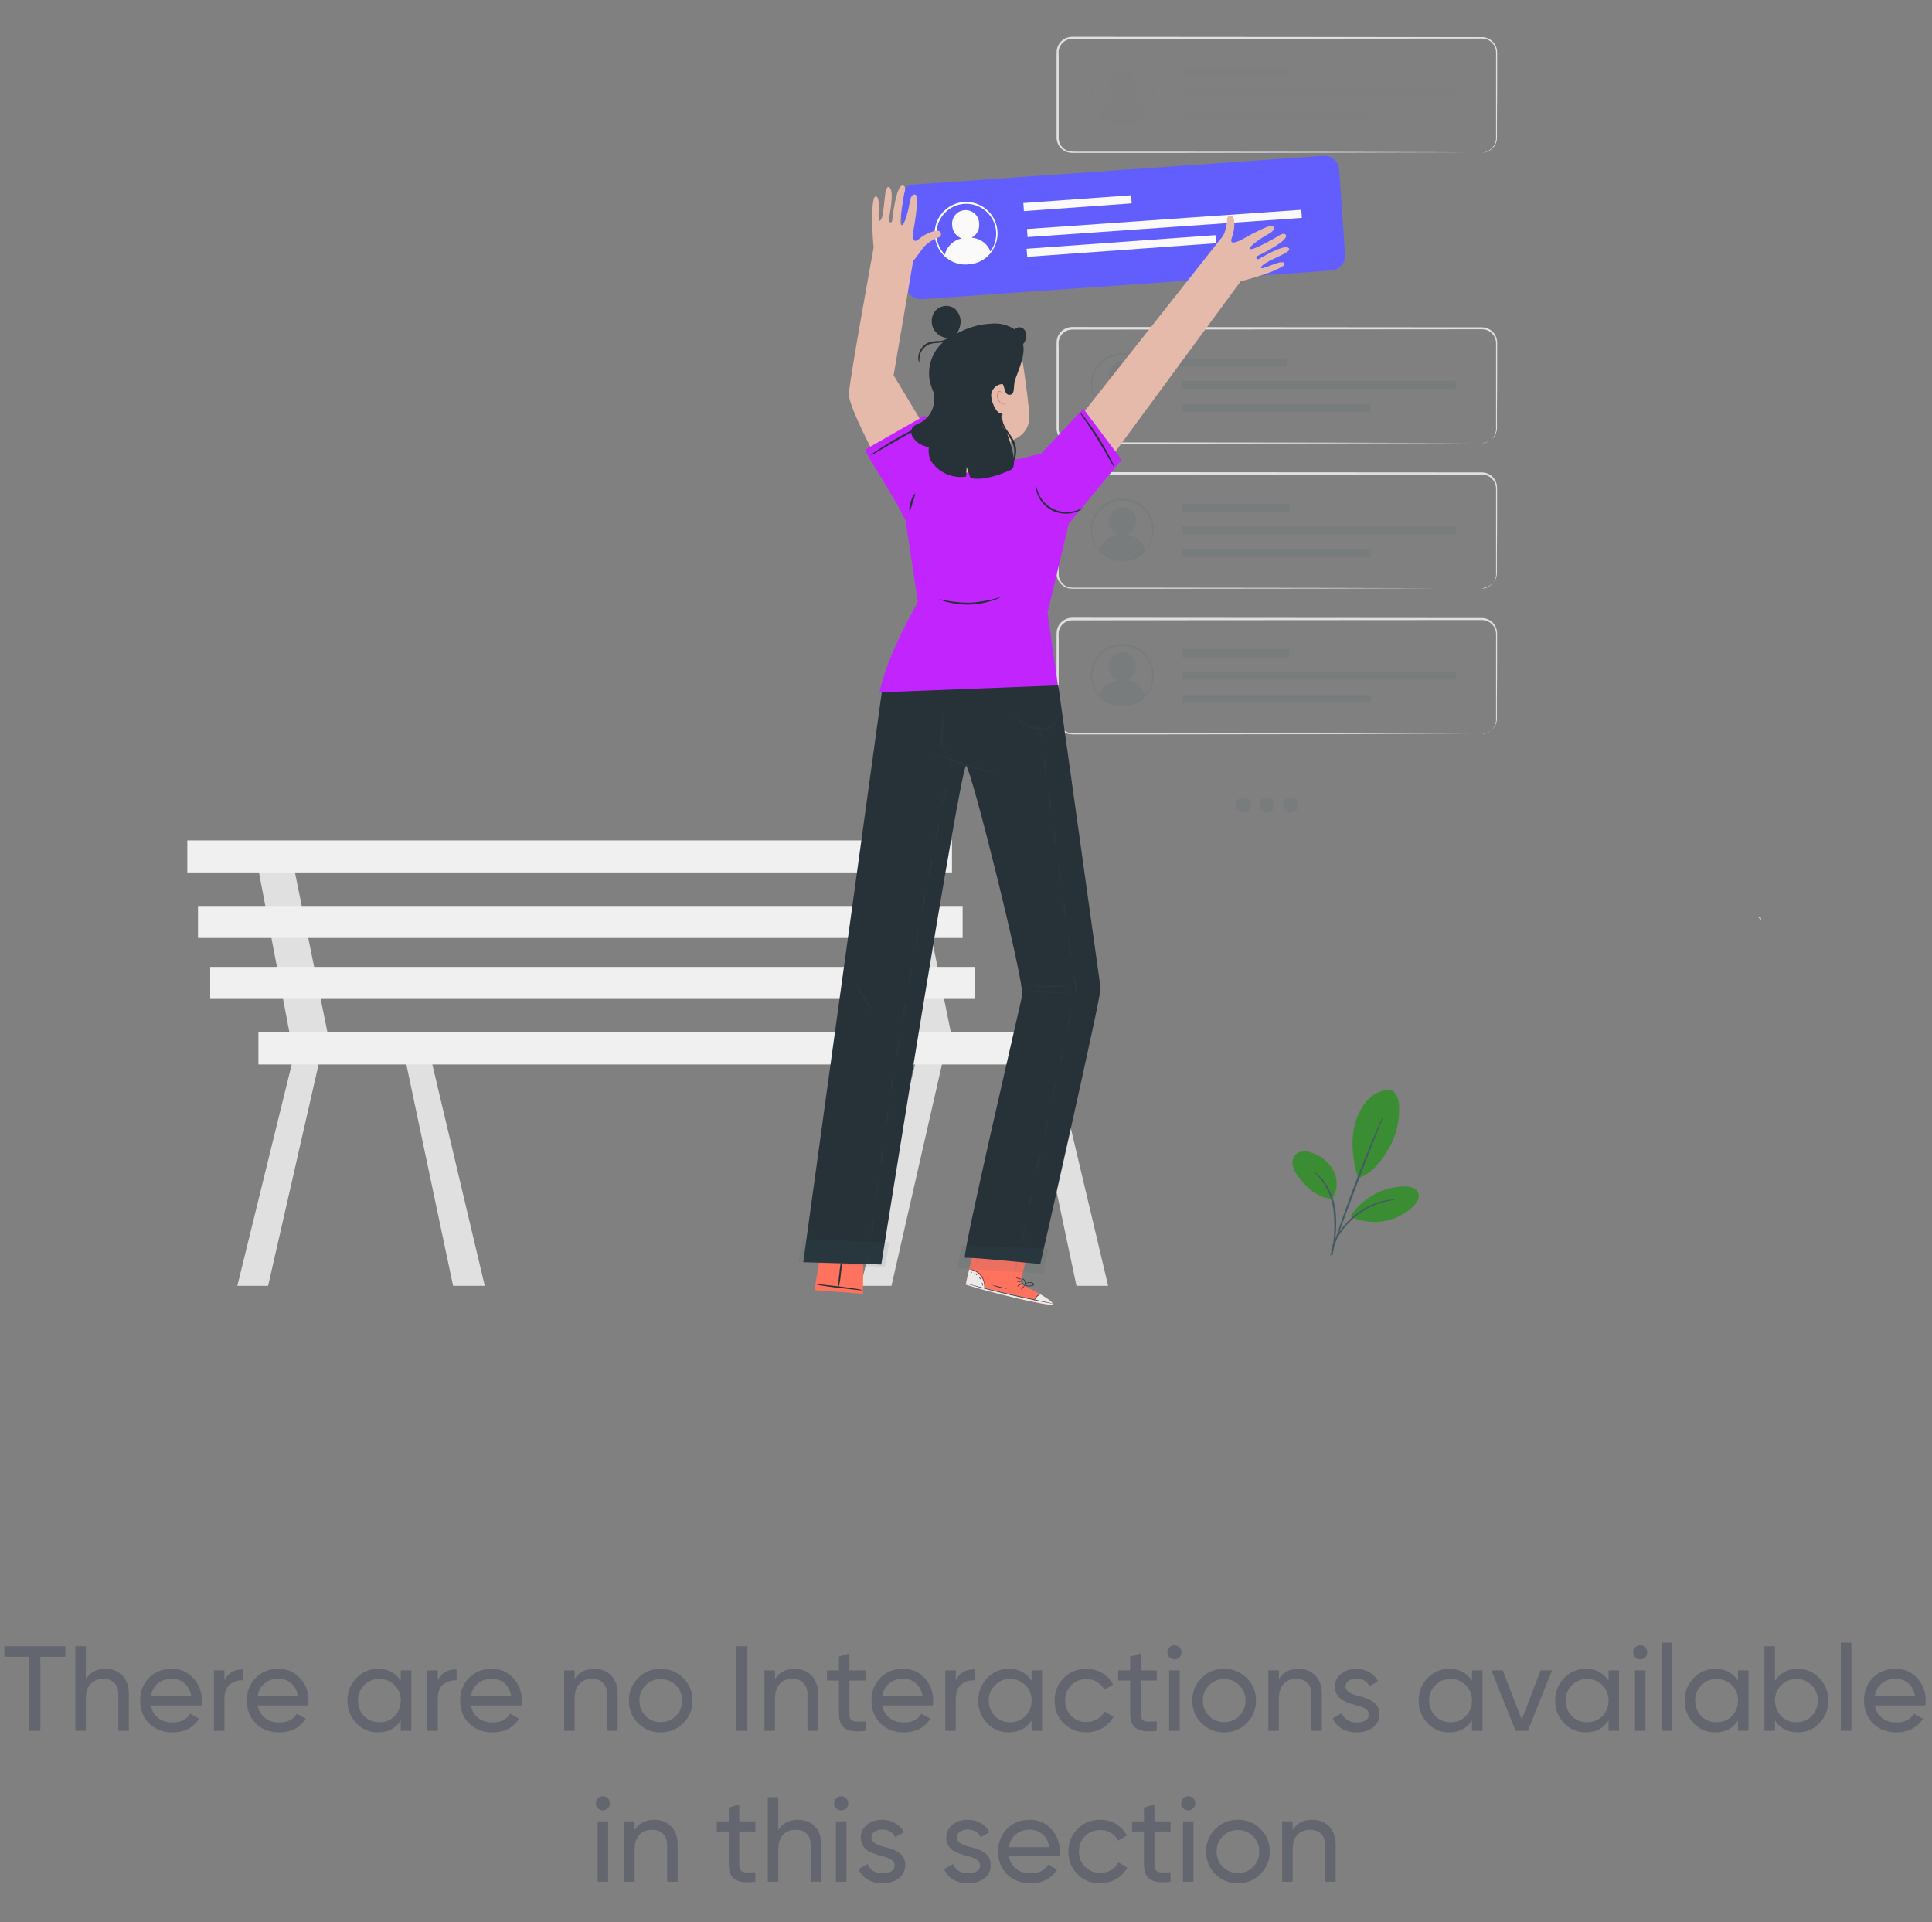 <svg width="192" height="191" viewBox="0 0 192 191" fill="none" xmlns="http://www.w3.org/2000/svg">
<rect x="0" y="0" width="192" height="191" fill="#808080" stroke="none"/>
<g clip-path="url(#clip0_3532_16068)">
<path d="M91.329 104.195L85.536 127.781H88.593L93.972 104.195H91.329Z" fill="#E0E0E0"/>
<path d="M101.997 104.195L106.977 127.781H110.126L104.537 104.195H101.997Z" fill="#E0E0E0"/>
<path d="M87.382 85.105L90.712 102.603H94.496L90.937 85.105H87.382Z" fill="#E0E0E0"/>
<path d="M29.377 104.195L23.585 127.781H26.642L32.021 104.195H29.377Z" fill="#E0E0E0"/>
<path d="M40.047 104.195L45.027 127.781H48.176L42.587 104.195H40.047Z" fill="#E0E0E0"/>
<path d="M25.431 85.105L28.761 102.603H32.545L28.986 85.105H25.431Z" fill="#E0E0E0"/>
<path d="M94.607 83.516H18.616V86.697H94.607V83.516Z" fill="#F0F0F0"/>
<path d="M95.666 90.03H19.676V93.211H95.666V90.03Z" fill="#F0F0F0"/>
<path d="M96.877 96.089H20.887V99.27H96.877V96.089Z" fill="#F0F0F0"/>
<path d="M106.815 102.603H25.679V105.784H106.815V102.603Z" fill="#F0F0F0"/>
<path d="M183.168 97.992C183.076 98.088 181.256 96.484 178.941 94.6C176.626 92.716 174.692 91.249 174.766 91.142C174.84 91.035 176.896 92.347 179.225 94.249C181.555 96.152 183.249 97.907 183.168 97.992Z" fill="#E0E0E0"/>
<path d="M138.063 108.274C137.62 108.309 137.188 108.434 136.795 108.64C136.401 108.847 136.052 109.131 135.771 109.475C135.211 110.167 134.817 110.978 134.619 111.847C134.191 113.509 134.479 115.464 134.966 117.112C136.756 116.454 137.845 114.525 138.336 113.52C139.115 111.921 139.551 108.559 138.063 108.274Z" fill="#3B8D34"/>
<path d="M132.4 119.143C132.666 118.723 132.817 118.24 132.836 117.743C132.856 117.246 132.743 116.753 132.511 116.313C132.27 115.879 131.945 115.497 131.555 115.19C131.165 114.882 130.718 114.655 130.24 114.522C130.027 114.436 129.797 114.398 129.568 114.411C129.338 114.424 129.114 114.487 128.911 114.595C128.742 114.728 128.611 114.902 128.531 115.101C128.452 115.301 128.426 115.517 128.457 115.73C128.529 116.155 128.711 116.553 128.985 116.886C129.867 118.061 130.938 119.036 132.4 119.143Z" fill="#3B8D34"/>
<path d="M132.385 124.848C132.432 124.736 132.461 124.617 132.474 124.497C132.518 124.271 132.577 123.939 132.636 123.529C132.808 122.457 132.837 121.368 132.721 120.289C132.594 119.197 132.174 118.161 131.506 117.289C131.3 117.03 131.062 116.798 130.798 116.598C130.706 116.519 130.603 116.456 130.491 116.409C130.818 116.706 131.12 117.029 131.396 117.374C132.016 118.248 132.406 119.264 132.529 120.329C132.64 121.393 132.631 122.467 132.5 123.529C132.436 123.966 132.398 124.406 132.385 124.848Z" fill="#455A64"/>
<path d="M137.505 110.805C137.404 110.975 137.316 111.153 137.243 111.337C137.081 111.684 136.874 112.19 136.593 112.815C136.058 114.071 135.346 115.822 134.607 117.777C133.869 119.731 133.245 121.515 132.817 122.812C132.603 123.462 132.448 123.991 132.322 124.357C132.256 124.543 132.204 124.735 132.167 124.929C132.259 124.753 132.335 124.569 132.392 124.379C132.536 123.987 132.721 123.477 132.946 122.857C133.407 121.571 134.053 119.797 134.792 117.843C135.53 115.889 136.221 114.149 136.723 112.866L137.313 111.359C137.395 111.181 137.459 110.995 137.505 110.805Z" fill="#455A64"/>
<path d="M134.264 120.776C134.855 119.911 135.643 119.198 136.564 118.698C137.484 118.197 138.511 117.923 139.558 117.898C140.09 117.898 140.721 118.02 140.931 118.508C141.142 118.996 140.795 119.557 140.425 119.927C139.61 120.685 138.589 121.184 137.491 121.362C136.392 121.541 135.266 121.389 134.253 120.928" fill="#3B8D34"/>
<path d="M138.646 119.206C138.531 119.189 138.414 119.189 138.299 119.206C138.164 119.213 138.029 119.231 137.897 119.258C137.72 119.284 137.545 119.32 137.372 119.365C136.918 119.48 136.476 119.641 136.054 119.845C135.541 120.101 135.056 120.409 134.607 120.765C134.166 121.132 133.765 121.544 133.411 121.996C133.126 122.368 132.879 122.768 132.673 123.189C132.591 123.348 132.52 123.512 132.459 123.68C132.406 123.8 132.362 123.924 132.326 124.05C132.284 124.157 132.259 124.271 132.252 124.386C132.289 124.386 132.422 123.924 132.795 123.233C133.007 122.832 133.254 122.45 133.533 122.092C134.235 121.214 135.116 120.498 136.117 119.989C136.524 119.783 136.949 119.614 137.387 119.483C138.159 119.28 138.65 119.243 138.646 119.206Z" fill="#455A64"/>
<path opacity="0.1" d="M112.039 9.803C112.295 9.689 112.512 9.503 112.663 9.267C112.815 9.032 112.894 8.757 112.892 8.477C112.905 8.292 112.881 8.106 112.819 7.931C112.758 7.756 112.661 7.595 112.535 7.459C112.409 7.323 112.256 7.215 112.086 7.141C111.916 7.067 111.733 7.028 111.548 7.028C111.362 7.028 111.179 7.067 111.009 7.141C110.839 7.215 110.686 7.323 110.56 7.459C110.434 7.595 110.337 7.756 110.276 7.931C110.215 8.106 110.19 8.292 110.204 8.477C110.2 8.759 110.278 9.037 110.431 9.274C110.583 9.512 110.802 9.7 111.06 9.814C110.637 9.865 110.238 10.04 109.915 10.319C109.591 10.597 109.358 10.965 109.244 11.377C109.721 11.92 110.375 12.277 111.09 12.382H111.917C112.65 12.286 113.323 11.926 113.811 11.369C113.705 10.961 113.48 10.594 113.164 10.315C112.849 10.036 112.457 9.857 112.039 9.803Z" fill="#455A64" fill-opacity="0.1"/>
<path opacity="0.1" d="M111.522 12.404C111.522 12.382 111.791 12.404 112.26 12.271C112.915 12.094 113.491 11.704 113.899 11.162C114.197 10.764 114.39 10.297 114.461 9.805C114.533 9.313 114.481 8.81 114.309 8.343C114.211 8.078 114.074 7.829 113.903 7.605C113.727 7.364 113.514 7.154 113.272 6.98C112.765 6.608 112.152 6.407 111.524 6.407C110.895 6.407 110.282 6.608 109.776 6.98C109.534 7.155 109.321 7.365 109.144 7.605C108.973 7.829 108.836 8.078 108.738 8.343C108.566 8.81 108.513 9.313 108.586 9.806C108.658 10.298 108.853 10.765 109.152 11.162C109.558 11.704 110.134 12.094 110.787 12.271C111.252 12.393 111.525 12.382 111.525 12.404C111.46 12.412 111.395 12.412 111.33 12.404C111.146 12.403 110.963 12.382 110.783 12.341C110.097 12.184 109.488 11.792 109.059 11.233C108.759 10.849 108.554 10.399 108.461 9.921C108.35 9.373 108.387 8.806 108.568 8.277C108.781 7.684 109.167 7.169 109.676 6.799C110.214 6.399 110.866 6.182 111.537 6.182C112.207 6.182 112.859 6.399 113.397 6.799C113.652 6.986 113.877 7.211 114.062 7.468C114.241 7.714 114.38 7.987 114.475 8.277C114.665 8.805 114.709 9.374 114.601 9.925C114.488 10.509 114.209 11.049 113.797 11.478C113.385 11.908 112.858 12.209 112.279 12.345C112.096 12.388 111.909 12.41 111.721 12.411C111.655 12.417 111.588 12.415 111.522 12.404Z" fill="#455A64" fill-opacity="0.1"/>
<path d="M147.255 15.16C147.255 15.16 147.351 15.16 147.528 15.123C147.793 15.069 148.038 14.941 148.233 14.754C148.389 14.602 148.51 14.417 148.587 14.212C148.663 14.008 148.694 13.789 148.676 13.571C148.676 13.047 148.676 12.463 148.676 11.765C148.676 10.402 148.676 8.735 148.676 6.803C148.676 6.319 148.676 5.82 148.676 5.303C148.689 5.046 148.632 4.789 148.509 4.563C148.387 4.336 148.204 4.147 147.982 4.017C147.528 3.729 146.933 3.855 146.361 3.829H144.582L106.557 3.858C106.34 3.859 106.127 3.911 105.934 4.011C105.742 4.111 105.575 4.255 105.449 4.431C105.324 4.607 105.243 4.812 105.213 5.026C105.187 5.233 105.213 5.477 105.213 5.702V8.432C105.213 10.243 105.213 12.022 105.213 13.771C105.221 13.976 105.275 14.177 105.373 14.357C105.47 14.538 105.607 14.694 105.774 14.813C105.937 14.931 106.126 15.011 106.324 15.046C106.534 15.069 106.745 15.078 106.956 15.071H114.446L131.535 15.09L143.057 15.123L146.188 15.142H147.003H147.28C147.28 15.142 147.184 15.142 147.003 15.142H146.188H143.057L131.535 15.171L114.446 15.193H106.93C106.709 15.203 106.488 15.194 106.269 15.168C106.04 15.13 105.824 15.039 105.638 14.902C105.449 14.765 105.293 14.588 105.183 14.384C105.072 14.179 105.009 13.952 104.999 13.719C104.999 11.966 104.999 10.182 104.999 8.37V5.691C104.999 5.458 104.999 5.24 105.017 4.989C105.049 4.743 105.142 4.51 105.287 4.309C105.43 4.107 105.619 3.942 105.839 3.828C106.058 3.714 106.302 3.655 106.55 3.655L144.574 3.685H147.21C147.421 3.677 147.632 3.714 147.828 3.792C148.024 3.871 148.202 3.989 148.35 4.14C148.498 4.291 148.612 4.471 148.687 4.668C148.762 4.866 148.794 5.077 148.783 5.288C148.783 5.806 148.783 6.304 148.783 6.788C148.783 8.72 148.783 10.387 148.764 11.75C148.764 12.43 148.764 13.032 148.764 13.557C148.78 13.781 148.745 14.007 148.663 14.216C148.58 14.426 148.452 14.614 148.288 14.768C148.085 14.963 147.827 15.091 147.55 15.138C147.453 15.159 147.354 15.166 147.255 15.16Z" fill="#E0E0E0"/>
<path opacity="0.1" d="M128.161 6.722H117.422V7.527H128.161V6.722Z" fill="#455A64" fill-opacity="0.1"/>
<path opacity="0.1" d="M136.235 11.277H117.422V12.082H136.235V11.277Z" fill="#455A64" fill-opacity="0.1"/>
<path opacity="0.1" d="M144.685 8.946H117.422V9.751H144.685V8.946Z" fill="#455A64" fill-opacity="0.1"/>
<path d="M112.039 38.698C112.295 38.584 112.512 38.398 112.663 38.162C112.815 37.927 112.894 37.652 112.892 37.372C112.905 37.187 112.881 37.001 112.819 36.826C112.758 36.651 112.661 36.49 112.535 36.354C112.409 36.218 112.256 36.11 112.086 36.036C111.916 35.962 111.733 35.923 111.548 35.923C111.362 35.923 111.179 35.962 111.009 36.036C110.839 36.11 110.686 36.218 110.56 36.354C110.434 36.49 110.337 36.651 110.276 36.826C110.215 37.001 110.19 37.187 110.204 37.372C110.2 37.654 110.278 37.932 110.431 38.169C110.583 38.407 110.802 38.595 111.06 38.709C110.637 38.76 110.238 38.935 109.915 39.214C109.591 39.492 109.358 39.86 109.244 40.272C109.721 40.815 110.375 41.172 111.09 41.277H111.917C112.65 41.181 113.323 40.821 113.811 40.264C113.705 39.856 113.48 39.489 113.164 39.21C112.849 38.931 112.457 38.752 112.039 38.698Z" fill="#455A64" fill-opacity="0.1"/>
<path d="M111.522 41.299C111.522 41.277 111.791 41.299 112.26 41.166C112.915 40.989 113.492 40.599 113.899 40.058C114.197 39.659 114.39 39.192 114.461 38.7C114.533 38.208 114.481 37.706 114.309 37.239C114.211 36.974 114.074 36.724 113.903 36.5C113.727 36.26 113.514 36.049 113.272 35.875C112.765 35.503 112.153 35.302 111.524 35.302C110.895 35.302 110.283 35.503 109.776 35.875C109.535 36.05 109.322 36.26 109.145 36.5C108.973 36.724 108.836 36.974 108.738 37.239C108.568 37.705 108.518 38.207 108.591 38.698C108.665 39.189 108.86 39.654 109.159 40.05C109.566 40.592 110.141 40.982 110.795 41.158C111.26 41.28 111.533 41.269 111.533 41.291C111.468 41.3 111.402 41.3 111.337 41.291C111.148 41.293 110.96 41.27 110.776 41.225C110.09 41.068 109.48 40.676 109.052 40.117C108.752 39.733 108.547 39.284 108.454 38.805C108.348 38.255 108.391 37.685 108.58 37.157C108.792 36.565 109.178 36.05 109.687 35.679C110.225 35.279 110.877 35.062 111.548 35.062C112.218 35.062 112.871 35.279 113.408 35.679C113.664 35.866 113.888 36.092 114.073 36.348C114.255 36.59 114.398 36.86 114.498 37.146C114.688 37.674 114.731 38.243 114.623 38.794C114.511 39.379 114.231 39.918 113.819 40.347C113.407 40.777 112.88 41.078 112.301 41.214C112.118 41.257 111.931 41.28 111.743 41.28C111.671 41.297 111.596 41.303 111.522 41.299Z" fill="#455A64" fill-opacity="0.1"/>
<path d="M147.255 44.055C147.255 44.055 147.351 44.055 147.528 44.018C147.793 43.965 148.038 43.836 148.233 43.649C148.389 43.497 148.51 43.312 148.587 43.107C148.663 42.903 148.694 42.684 148.676 42.466C148.676 41.942 148.676 41.34 148.676 40.66C148.676 39.297 148.676 37.63 148.676 35.698C148.676 35.214 148.676 34.715 148.676 34.198C148.689 33.941 148.632 33.684 148.509 33.458C148.387 33.231 148.204 33.042 147.982 32.912C147.528 32.624 146.933 32.75 146.361 32.724H144.582L106.557 32.754C106.34 32.754 106.127 32.806 105.934 32.906C105.742 33.006 105.575 33.15 105.449 33.326C105.324 33.502 105.243 33.706 105.213 33.921C105.187 34.128 105.213 34.372 105.213 34.597V37.327C105.213 39.138 105.213 40.917 105.213 42.666C105.221 42.871 105.275 43.072 105.373 43.252C105.47 43.433 105.607 43.589 105.774 43.708C105.937 43.826 106.126 43.906 106.324 43.941C106.534 43.964 106.745 43.973 106.956 43.966H114.446L131.535 43.985L143.057 44.018H146.188H147.003H147.28C147.28 44.018 147.184 44.018 147.003 44.018H146.188L143.057 44.037L131.535 44.066L114.446 44.088H106.93C106.709 44.098 106.488 44.089 106.269 44.062C106.04 44.025 105.824 43.934 105.638 43.797C105.449 43.66 105.293 43.483 105.183 43.279C105.072 43.074 105.009 42.847 104.999 42.614C104.999 40.861 104.999 39.077 104.999 37.264V34.534C104.999 34.301 104.999 34.084 105.017 33.832C105.049 33.587 105.142 33.353 105.287 33.153C105.43 32.951 105.62 32.786 105.839 32.673C106.059 32.559 106.302 32.499 106.55 32.498L144.574 32.528H147.21C147.421 32.521 147.632 32.557 147.828 32.636C148.024 32.714 148.202 32.832 148.35 32.983C148.498 33.134 148.612 33.314 148.687 33.512C148.762 33.709 148.794 33.92 148.783 34.132C148.783 34.649 148.783 35.148 148.783 35.632C148.783 37.564 148.783 39.23 148.764 40.593C148.764 41.273 148.764 41.875 148.764 42.4C148.78 42.625 148.745 42.85 148.663 43.059C148.58 43.269 148.452 43.458 148.288 43.612C148.085 43.806 147.827 43.935 147.55 43.981C147.455 44.019 147.356 44.044 147.255 44.055Z" fill="#E0E0E0"/>
<path d="M127.947 35.617H117.208V36.422H127.947V35.617Z" fill="#455A64" fill-opacity="0.1"/>
<path d="M136.235 40.172H117.422V40.977H136.235V40.172Z" fill="#455A64" fill-opacity="0.1"/>
<path d="M144.685 37.841H117.422V38.646H144.685V37.841Z" fill="#455A64" fill-opacity="0.1"/>
<path d="M112.039 53.144C112.294 53.031 112.511 52.845 112.663 52.61C112.814 52.375 112.894 52.101 112.892 51.821C112.905 51.636 112.881 51.45 112.819 51.275C112.758 51.1 112.661 50.94 112.535 50.804C112.409 50.668 112.256 50.559 112.086 50.485C111.916 50.411 111.733 50.373 111.548 50.373C111.362 50.373 111.179 50.411 111.009 50.485C110.839 50.559 110.686 50.668 110.56 50.804C110.434 50.94 110.337 51.1 110.276 51.275C110.215 51.45 110.19 51.636 110.204 51.821C110.199 52.104 110.278 52.381 110.43 52.619C110.583 52.857 110.802 53.045 111.06 53.158C110.637 53.209 110.238 53.385 109.915 53.663C109.591 53.941 109.358 54.31 109.244 54.721C109.72 55.266 110.375 55.623 111.09 55.726H111.917C112.651 55.632 113.324 55.272 113.811 54.714C113.705 54.305 113.481 53.937 113.165 53.658C112.849 53.378 112.457 53.199 112.039 53.144Z" fill="#455A64" fill-opacity="0.1"/>
<path d="M111.522 55.745C111.522 55.722 111.792 55.745 112.261 55.615C112.915 55.438 113.491 55.048 113.9 54.507C114.198 54.109 114.391 53.643 114.463 53.151C114.534 52.66 114.482 52.158 114.31 51.692C114.213 51.426 114.076 51.177 113.904 50.953C113.73 50.711 113.516 50.5 113.272 50.328C112.766 49.956 112.153 49.755 111.524 49.755C110.896 49.755 110.283 49.956 109.776 50.328C109.533 50.501 109.32 50.712 109.145 50.953C108.973 51.177 108.836 51.426 108.739 51.692C108.567 52.159 108.514 52.661 108.586 53.154C108.659 53.646 108.853 54.113 109.152 54.511C109.56 55.051 110.135 55.441 110.788 55.619C111.253 55.741 111.526 55.726 111.526 55.748C111.461 55.758 111.395 55.758 111.331 55.748C111.141 55.748 110.953 55.724 110.769 55.678C110.083 55.522 109.473 55.129 109.045 54.57C108.745 54.186 108.54 53.736 108.447 53.258C108.341 52.706 108.385 52.136 108.573 51.607C108.785 51.014 109.171 50.499 109.68 50.129C110.219 49.729 110.871 49.514 111.541 49.514C112.211 49.514 112.863 49.729 113.402 50.129C113.904 50.501 114.284 51.016 114.491 51.607C114.666 52.099 114.716 52.628 114.634 53.145C114.552 53.661 114.341 54.148 114.022 54.562C113.592 55.122 112.981 55.514 112.294 55.671C112.112 55.717 111.925 55.74 111.737 55.741C111.666 55.754 111.594 55.755 111.522 55.745Z" fill="#455A64" fill-opacity="0.1"/>
<path d="M147.255 58.501C147.255 58.501 147.351 58.501 147.528 58.464C147.793 58.409 148.037 58.281 148.233 58.094C148.389 57.942 148.51 57.758 148.587 57.553C148.663 57.349 148.694 57.13 148.676 56.912C148.676 56.388 148.676 55.782 148.676 55.102C148.676 53.739 148.676 52.072 148.676 50.14C148.676 49.66 148.676 49.157 148.676 48.64C148.689 48.383 148.631 48.127 148.509 47.9C148.386 47.673 148.204 47.485 147.982 47.354C147.528 47.066 146.933 47.192 146.361 47.166H144.582L106.557 47.196C106.34 47.195 106.126 47.247 105.933 47.347C105.741 47.447 105.575 47.591 105.449 47.768C105.324 47.943 105.243 48.146 105.213 48.359C105.187 48.566 105.213 48.81 105.213 49.035V51.769C105.213 53.577 105.213 55.357 105.213 57.108C105.221 57.312 105.276 57.512 105.373 57.692C105.471 57.872 105.608 58.027 105.774 58.146C105.936 58.267 106.125 58.348 106.324 58.383C106.534 58.405 106.745 58.413 106.956 58.405H114.446L131.535 58.427L143.057 58.456L131.535 58.49L114.446 58.508H106.93C106.709 58.514 106.488 58.505 106.269 58.482C106.041 58.442 105.825 58.35 105.638 58.213C105.448 58.077 105.292 57.9 105.182 57.696C105.071 57.491 105.009 57.263 104.999 57.03C104.999 55.279 104.999 53.497 104.999 51.684V48.95C104.999 48.718 104.999 48.5 105.017 48.248C105.05 48.004 105.142 47.772 105.287 47.572C105.43 47.37 105.619 47.205 105.839 47.091C106.058 46.977 106.302 46.918 106.55 46.919L144.574 46.944H147.21C147.5 46.933 147.788 47.006 148.037 47.155C148.274 47.298 148.468 47.502 148.599 47.747C148.729 47.992 148.79 48.267 148.776 48.544C148.776 49.061 148.776 49.564 148.776 50.044C148.776 51.976 148.776 53.642 148.757 55.006C148.757 55.686 148.757 56.291 148.757 56.816C148.772 57.041 148.737 57.266 148.655 57.476C148.573 57.685 148.445 57.874 148.281 58.028C148.075 58.219 147.819 58.347 147.542 58.397C147.452 58.447 147.355 58.482 147.255 58.501Z" fill="#E0E0E0"/>
<path d="M128.161 50.066H117.422V50.872H128.161V50.066Z" fill="#455A64" fill-opacity="0.1"/>
<path d="M136.235 54.618H117.422V55.423H136.235V54.618Z" fill="#455A64" fill-opacity="0.1"/>
<path d="M144.685 52.287H117.422V53.092H144.685V52.287Z" fill="#455A64" fill-opacity="0.1"/>
<path d="M112.039 67.593C112.295 67.479 112.512 67.293 112.663 67.057C112.815 66.822 112.894 66.547 112.892 66.267C112.905 66.082 112.881 65.896 112.819 65.721C112.758 65.546 112.661 65.385 112.535 65.249C112.409 65.113 112.256 65.005 112.086 64.931C111.916 64.857 111.733 64.818 111.548 64.818C111.362 64.818 111.179 64.857 111.009 64.931C110.839 65.005 110.686 65.113 110.56 65.249C110.434 65.385 110.337 65.546 110.276 65.721C110.215 65.896 110.19 66.082 110.204 66.267C110.2 66.549 110.278 66.827 110.431 67.064C110.583 67.302 110.802 67.49 111.06 67.604C110.637 67.655 110.238 67.83 109.915 68.109C109.591 68.387 109.358 68.755 109.244 69.167C109.721 69.71 110.375 70.067 111.09 70.172H111.917C112.65 70.076 113.323 69.716 113.811 69.159C113.705 68.751 113.48 68.384 113.164 68.105C112.849 67.826 112.457 67.647 112.039 67.593Z" fill="#455A64" fill-opacity="0.1"/>
<path d="M111.523 70.194C111.523 70.172 111.792 70.194 112.261 70.061C112.915 69.884 113.492 69.494 113.9 68.953C114.197 68.554 114.39 68.087 114.462 67.595C114.534 67.103 114.481 66.6 114.31 66.134C114.212 65.868 114.075 65.62 113.904 65.395C113.728 65.154 113.515 64.944 113.272 64.77C112.766 64.398 112.153 64.197 111.524 64.197C110.896 64.197 110.283 64.398 109.776 64.77C109.535 64.945 109.322 65.155 109.145 65.395C108.974 65.62 108.837 65.868 108.739 66.134C108.567 66.601 108.514 67.103 108.586 67.596C108.659 68.088 108.853 68.555 109.152 68.953C109.559 69.494 110.135 69.884 110.788 70.061C111.253 70.183 111.526 70.172 111.526 70.194C111.461 70.202 111.396 70.202 111.331 70.194C111.141 70.195 110.953 70.173 110.769 70.127C110.083 69.97 109.474 69.578 109.045 69.019C108.745 68.636 108.54 68.186 108.447 67.707C108.341 67.157 108.385 66.588 108.573 66.06C108.785 65.467 109.171 64.952 109.68 64.582C110.219 64.183 110.871 63.968 111.541 63.968C112.211 63.968 112.863 64.183 113.402 64.582C113.657 64.768 113.881 64.994 114.066 65.251C114.248 65.493 114.391 65.762 114.491 66.049C114.681 66.576 114.724 67.146 114.616 67.696C114.504 68.281 114.225 68.82 113.813 69.25C113.401 69.679 112.873 69.98 112.294 70.116C112.112 70.162 111.924 70.184 111.737 70.183C111.666 70.196 111.594 70.2 111.523 70.194Z" fill="#455A64" fill-opacity="0.1"/>
<path d="M147.255 72.95C147.255 72.95 147.351 72.95 147.528 72.913C147.793 72.86 148.038 72.731 148.233 72.544C148.389 72.392 148.51 72.207 148.587 72.002C148.663 71.798 148.694 71.579 148.676 71.362C148.676 70.837 148.676 70.235 148.676 69.555C148.676 68.192 148.676 66.525 148.676 64.593C148.676 64.109 148.676 63.61 148.676 63.093C148.689 62.836 148.632 62.58 148.509 62.353C148.387 62.126 148.204 61.937 147.982 61.807C147.528 61.519 146.933 61.645 146.361 61.619H144.582L106.557 61.645C106.34 61.645 106.127 61.698 105.934 61.797C105.742 61.897 105.575 62.041 105.449 62.218C105.324 62.394 105.243 62.598 105.213 62.812C105.187 63.019 105.213 63.263 105.213 63.488V66.219C105.213 68.029 105.213 69.808 105.213 71.557C105.221 71.762 105.275 71.963 105.373 72.144C105.47 72.324 105.607 72.48 105.774 72.599C105.937 72.718 106.126 72.797 106.324 72.832C106.534 72.858 106.745 72.866 106.956 72.858H114.446L131.535 72.876L143.057 72.909L146.188 72.928H147.003H147.28C147.28 72.928 147.184 72.928 147.003 72.928H146.188H143.057L131.535 72.957L114.446 72.98H106.93C106.709 72.989 106.488 72.981 106.269 72.954C106.04 72.917 105.824 72.826 105.638 72.688C105.449 72.552 105.293 72.375 105.183 72.17C105.072 71.965 105.009 71.738 104.999 71.506C104.999 69.752 104.999 67.969 104.999 66.156V63.426C104.999 63.193 104.999 62.975 105.017 62.724C105.049 62.478 105.142 62.244 105.287 62.044C105.43 61.842 105.62 61.678 105.839 61.564C106.059 61.45 106.302 61.391 106.55 61.39L144.574 61.419H147.21C147.5 61.412 147.786 61.485 148.037 61.63C148.275 61.773 148.469 61.979 148.599 62.224C148.729 62.469 148.79 62.746 148.776 63.023C148.776 63.54 148.776 64.039 148.776 64.523C148.776 66.455 148.776 68.121 148.757 69.485C148.757 70.164 148.757 70.767 148.757 71.291C148.772 71.516 148.738 71.741 148.655 71.951C148.573 72.16 148.445 72.349 148.281 72.503C148.077 72.697 147.82 72.826 147.542 72.873C147.45 72.911 147.354 72.937 147.255 72.95Z" fill="#E0E0E0"/>
<path d="M128.161 64.512H117.422V65.317H128.161V64.512Z" fill="#455A64" fill-opacity="0.1"/>
<path d="M136.235 69.067H117.422V69.873H136.235V69.067Z" fill="#455A64" fill-opacity="0.1"/>
<path d="M144.685 66.736H117.422V67.541H144.685V66.736Z" fill="#455A64" fill-opacity="0.1"/>
<path d="M124.31 80.04C124.3 80.188 124.247 80.33 124.157 80.448C124.068 80.567 123.946 80.656 123.806 80.706C123.666 80.755 123.515 80.763 123.371 80.728C123.227 80.692 123.096 80.616 122.995 80.507C122.894 80.399 122.827 80.263 122.802 80.117C122.777 79.97 122.795 79.82 122.855 79.684C122.914 79.548 123.012 79.432 123.136 79.351C123.26 79.27 123.405 79.227 123.553 79.227C123.761 79.235 123.958 79.325 124.1 79.477C124.241 79.63 124.317 79.832 124.31 80.04Z" fill="#455A64" fill-opacity="0.1"/>
<path d="M126.658 80.051C126.648 80.199 126.595 80.341 126.505 80.459C126.415 80.578 126.293 80.667 126.154 80.717C126.014 80.766 125.863 80.774 125.719 80.739C125.574 80.703 125.444 80.627 125.343 80.518C125.242 80.41 125.175 80.274 125.15 80.128C125.125 79.981 125.143 79.831 125.202 79.695C125.262 79.559 125.359 79.443 125.483 79.362C125.608 79.281 125.753 79.238 125.901 79.238C126.004 79.242 126.106 79.265 126.2 79.308C126.294 79.351 126.378 79.412 126.448 79.487C126.519 79.563 126.573 79.651 126.609 79.748C126.645 79.845 126.662 79.948 126.658 80.051Z" fill="#455A64" fill-opacity="0.1"/>
<path d="M129.013 80.062C129.003 80.211 128.95 80.354 128.859 80.472C128.769 80.591 128.645 80.68 128.504 80.729C128.364 80.778 128.212 80.785 128.067 80.748C127.923 80.711 127.792 80.633 127.692 80.522C127.592 80.412 127.526 80.275 127.503 80.127C127.48 79.98 127.501 79.829 127.563 79.693C127.625 79.558 127.726 79.443 127.853 79.364C127.979 79.285 128.126 79.246 128.275 79.249C128.48 79.261 128.672 79.353 128.81 79.505C128.949 79.657 129.021 79.857 129.013 80.062Z" fill="#455A64" fill-opacity="0.1"/>
<path d="M131.528 15.482L90.812 18.335C90.011 18.391 89.407 19.086 89.463 19.888L90.057 28.386C90.113 29.188 90.808 29.792 91.61 29.736L132.326 26.884C133.127 26.828 133.731 26.132 133.675 25.33L133.081 16.833C133.025 16.031 132.329 15.426 131.528 15.482Z" fill="#625EFE"/>
<path d="M112.41 19.405L101.698 20.177L101.756 20.98L112.468 20.208L112.41 19.405Z" fill="#FAFAFA"/>
<path d="M120.79 23.368L102.025 24.721L102.083 25.524L120.848 24.171L120.79 23.368Z" fill="#FAFAFA"/>
<path d="M129.323 20.847L102.06 22.757L102.116 23.562L129.379 21.652L129.323 20.847Z" fill="#FAFAFA"/>
<path d="M96.553 23.628C96.801 23.497 97.004 23.297 97.139 23.051C97.274 22.805 97.333 22.525 97.309 22.246C97.312 22.06 97.276 21.875 97.203 21.704C97.131 21.532 97.024 21.378 96.889 21.249C96.754 21.121 96.593 21.023 96.418 20.96C96.243 20.897 96.057 20.871 95.871 20.883C95.686 20.896 95.505 20.947 95.34 21.033C95.175 21.119 95.029 21.238 94.913 21.383C94.796 21.528 94.71 21.696 94.662 21.875C94.613 22.055 94.602 22.243 94.629 22.427C94.646 22.709 94.745 22.98 94.914 23.206C95.084 23.432 95.316 23.603 95.582 23.698C95.163 23.779 94.777 23.983 94.474 24.283C94.171 24.584 93.964 24.968 93.88 25.386C94.397 25.9 95.083 26.209 95.811 26.255L96.634 26.199C97.358 26.05 98.004 25.643 98.45 25.054C98.312 24.654 98.058 24.304 97.72 24.05C97.382 23.796 96.975 23.649 96.553 23.628Z" fill="#FAFAFA"/>
<path d="M96.235 26.259C96.235 26.236 96.508 26.229 96.974 26.074C97.613 25.849 98.159 25.416 98.524 24.843C98.776 24.454 98.933 24.011 98.982 23.55C99.037 23.022 98.951 22.488 98.734 22.002C98.619 21.741 98.463 21.499 98.273 21.286C98.083 21.056 97.856 20.86 97.601 20.706C97.069 20.37 96.443 20.214 95.816 20.259C95.188 20.304 94.591 20.549 94.112 20.957C93.664 21.336 93.339 21.84 93.178 22.405C93.039 22.882 93.022 23.387 93.129 23.873C93.236 24.359 93.464 24.809 93.791 25.183C94.235 25.698 94.838 26.049 95.504 26.181C95.977 26.27 96.243 26.236 96.243 26.259C96.18 26.276 96.115 26.285 96.051 26.284C95.862 26.296 95.672 26.286 95.486 26.255C94.79 26.146 94.154 25.8 93.684 25.276C93.359 24.913 93.124 24.479 92.998 24.009C92.85 23.467 92.85 22.895 92.998 22.353C93.076 22.061 93.201 21.783 93.367 21.529C93.532 21.259 93.74 21.017 93.983 20.813C94.49 20.38 95.121 20.121 95.785 20.073C96.45 20.026 97.112 20.192 97.675 20.547C98.201 20.878 98.616 21.359 98.867 21.928C99.095 22.442 99.18 23.007 99.115 23.565C99.056 24.049 98.884 24.513 98.613 24.917C98.226 25.506 97.644 25.941 96.97 26.144C96.792 26.203 96.607 26.24 96.42 26.255C96.359 26.263 96.297 26.264 96.235 26.259Z" fill="#FAFAFA"/>
<path d="M81.478 125.076L80.936 128.213L85.764 128.564L85.779 125.483L81.478 125.076Z" fill="#FF725E"/>
<path d="M83.65 125.121C83.671 125.599 83.643 126.078 83.565 126.551C83.534 127.028 83.457 127.502 83.336 127.966C83.315 127.487 83.343 127.008 83.421 126.536C83.452 126.058 83.528 125.584 83.65 125.121Z" fill="#263238"/>
<path d="M85.765 128.224C85.531 128.231 85.297 128.214 85.067 128.172L83.387 127.988C82.734 127.91 82.139 127.833 81.715 127.759C81.481 127.733 81.251 127.681 81.028 127.604C81.262 127.601 81.495 127.618 81.726 127.655L83.406 127.844C84.059 127.918 84.654 127.999 85.082 128.073C85.314 128.097 85.544 128.148 85.765 128.224Z" fill="#263238"/>
<path d="M101.407 127.581L102.024 124.84L96.899 123.65L95.958 127.652L96.268 127.748C97.664 128.154 103.397 129.713 104.408 129.647C105.534 129.569 101.407 127.581 101.407 127.581Z" fill="#FF725E"/>
<path d="M97.822 128.043C97.845 127.593 97.703 127.151 97.423 126.798C97.148 126.451 96.753 126.219 96.316 126.148L95.983 127.581L97.822 128.043Z" fill="#EBEBEB"/>
<path d="M103.401 128.631C103.401 128.631 104.822 129.425 104.575 129.632C104.328 129.839 98.476 128.479 95.951 127.652L95.984 127.541L102.796 129.185C102.796 129.185 103.106 128.572 103.401 128.631Z" fill="#EBEBEB"/>
<path d="M95.91 127.519L95.999 127.548L96.246 127.622L97.169 127.881C97.948 128.091 99.015 128.368 100.229 128.649C101.444 128.93 102.526 129.159 103.316 129.314L104.257 129.491L104.516 129.536H104.604L104.516 129.51L104.261 129.454L103.327 129.259C102.537 129.092 101.444 128.856 100.244 128.575C99.044 128.294 97.963 128.025 97.18 127.836L96.254 127.6L96.002 127.537L95.91 127.519Z" fill="#263238"/>
<path d="M102.78 129.262C102.857 129.118 102.95 128.983 103.057 128.86C103.181 128.751 103.316 128.655 103.46 128.575C103.29 128.608 103.135 128.691 103.014 128.814C102.893 128.936 102.811 129.093 102.78 129.262Z" fill="#263238"/>
<path d="M101.447 128.146C101.447 128.146 101.551 128.087 101.654 127.984C101.758 127.88 101.828 127.792 101.817 127.781C101.806 127.77 101.713 127.84 101.61 127.94C101.507 128.039 101.436 128.132 101.447 128.146Z" fill="#263238"/>
<path d="M101.082 127.829C101.082 127.829 101.186 127.829 101.293 127.751C101.4 127.674 101.477 127.629 101.47 127.615C101.463 127.6 101.367 127.637 101.263 127.696C101.16 127.755 101.075 127.814 101.082 127.829Z" fill="#263238"/>
<path d="M100.935 127.286C101.013 127.335 101.101 127.368 101.193 127.382C101.281 127.411 101.374 127.422 101.466 127.415C101.466 127.397 101.355 127.356 101.208 127.319C101.06 127.282 100.938 127.267 100.935 127.286Z" fill="#263238"/>
<path d="M100.923 126.92C100.923 126.92 101.03 127.023 101.2 127.079C101.3 127.121 101.411 127.131 101.517 127.108C101.421 127.068 101.32 127.038 101.218 127.016C101.122 126.977 101.023 126.945 100.923 126.92Z" fill="#263238"/>
<path d="M101.725 127.736C101.829 127.78 101.94 127.806 102.053 127.814C102.176 127.825 102.3 127.825 102.422 127.814C102.497 127.808 102.571 127.796 102.644 127.777C102.688 127.763 102.725 127.733 102.747 127.692C102.758 127.669 102.762 127.643 102.759 127.617C102.755 127.592 102.745 127.568 102.729 127.548C102.617 127.458 102.479 127.409 102.336 127.409C102.193 127.409 102.054 127.458 101.942 127.548C101.876 127.601 101.822 127.668 101.784 127.744C101.758 127.799 101.75 127.829 101.754 127.832C101.811 127.738 101.883 127.655 101.968 127.585C102.063 127.515 102.176 127.474 102.293 127.467C102.427 127.457 102.559 127.499 102.662 127.585C102.707 127.637 102.662 127.692 102.607 127.714C102.54 127.732 102.472 127.745 102.404 127.751C102.281 127.762 102.158 127.762 102.035 127.751C101.854 127.755 101.728 127.729 101.725 127.736Z" fill="#263238"/>
<path d="M101.805 127.774C101.862 127.715 101.895 127.637 101.898 127.556C101.906 127.467 101.894 127.377 101.864 127.293C101.82 127.205 101.772 127.086 101.628 127.061C101.593 127.06 101.559 127.074 101.534 127.098C101.509 127.122 101.493 127.155 101.491 127.19C101.487 127.244 101.495 127.298 101.514 127.349C101.54 127.431 101.576 127.511 101.621 127.585C101.659 127.656 101.714 127.716 101.779 127.763C101.779 127.763 101.728 127.689 101.661 127.563C101.623 127.49 101.592 127.413 101.569 127.334C101.539 127.253 101.539 127.12 101.624 127.123C101.709 127.127 101.772 127.238 101.809 127.315C101.839 127.391 101.854 127.471 101.853 127.552C101.844 127.627 101.828 127.701 101.805 127.774Z" fill="#263238"/>
<path d="M96.342 126.133C96.342 126.133 96.49 126.152 96.711 126.233C97.008 126.334 97.27 126.517 97.466 126.762C97.662 127.007 97.784 127.303 97.819 127.615C97.844 127.855 97.819 128.002 97.819 128.006C97.833 127.973 97.841 127.938 97.844 127.903C97.853 127.806 97.853 127.708 97.844 127.611C97.822 127.288 97.702 126.98 97.501 126.727C97.3 126.474 97.027 126.287 96.718 126.192C96.627 126.163 96.533 126.143 96.438 126.133C96.406 126.127 96.374 126.127 96.342 126.133Z" fill="#263238"/>
<path d="M97.368 124.131C97.25 124.471 97.154 124.819 97.08 125.172C96.985 125.52 96.908 125.873 96.852 126.229C96.97 125.889 97.066 125.54 97.139 125.187C97.235 124.84 97.312 124.487 97.368 124.131Z" fill="#455A64" fill-opacity="0.1"/>
<path d="M98.602 127.692C98.835 127.807 99.084 127.89 99.34 127.94C99.588 128.013 99.845 128.051 100.104 128.054C100.104 128.036 99.768 127.98 99.366 127.881C98.963 127.781 98.602 127.677 98.602 127.692Z" fill="#263238"/>
<path d="M97.579 127.459C97.579 127.459 97.579 127.537 97.609 127.622C97.638 127.707 97.627 127.777 97.645 127.781C97.664 127.784 97.69 127.707 97.671 127.607C97.653 127.507 97.594 127.448 97.579 127.459Z" fill="#263238"/>
<path d="M97.312 126.898C97.312 126.898 97.312 126.968 97.357 127.034C97.401 127.101 97.442 127.149 97.457 127.138C97.471 127.127 97.457 127.068 97.412 127.001C97.368 126.935 97.327 126.89 97.312 126.898Z" fill="#263238"/>
<path d="M96.818 126.558C96.818 126.576 96.888 126.591 96.959 126.636C97.029 126.68 97.069 126.732 97.088 126.724C97.106 126.717 97.088 126.636 96.992 126.58C96.896 126.525 96.818 126.539 96.818 126.558Z" fill="#263238"/>
<path d="M96.456 126.366C96.456 126.366 96.456 126.414 96.511 126.44C96.567 126.465 96.589 126.477 96.596 126.462C96.604 126.447 96.596 126.414 96.545 126.388C96.493 126.362 96.467 126.351 96.456 126.366Z" fill="#263238"/>
<path d="M128.106 24.696C127.737 24.138 125.322 25.627 125.108 25.738C124.894 25.848 124.739 25.545 124.927 25.457C125.212 25.327 128.15 23.894 127.781 23.343C127.574 23.04 127.043 23.462 127.043 23.462C127.043 23.462 124.388 25.002 124.222 24.736C124.056 24.47 125.581 23.506 126.116 23.221C126.651 22.937 126.729 22.571 126.411 22.438C126.19 22.35 124.521 23.177 123.997 23.484C123.473 23.79 122.048 24.614 122.413 23.632C122.779 22.649 122.694 21.751 122.502 21.526C122.453 21.478 122.39 21.447 122.322 21.436C122.254 21.426 122.184 21.438 122.123 21.469C122.062 21.5 122.012 21.55 121.981 21.611C121.949 21.673 121.938 21.742 121.948 21.81C121.937 22.165 121.879 22.516 121.775 22.856C121.71 23.137 121.584 23.401 121.405 23.628C121.302 23.742 121.21 23.853 121.121 23.957L120.844 24.326C120.497 24.744 120.324 24.98 120.324 24.98L106.436 42.566L107.174 49.874L123.281 27.976V27.958C124.307 27.701 125.319 27.389 126.312 27.023C127.759 26.425 127.707 26.284 127.608 26.137C127.342 25.715 125.023 27.097 125.352 26.506C125.681 25.915 128.401 25.124 128.106 24.696Z" fill="#E5BAAB"/>
<path d="M88.807 37.294L90.745 25.952C90.963 25.671 91.284 25.257 91.646 24.751C91.819 24.511 92.033 24.302 92.277 24.134C92.572 23.912 92.896 23.733 93.241 23.602C93.311 23.589 93.375 23.554 93.424 23.503C93.474 23.451 93.506 23.385 93.515 23.314C93.525 23.244 93.513 23.172 93.479 23.109C93.446 23.046 93.393 22.994 93.329 22.963C93.045 22.852 92.137 23.074 91.299 23.772C90.461 24.47 90.789 22.786 90.9 22.169C91.011 21.552 91.269 19.63 91.092 19.446C90.852 19.176 90.52 19.383 90.427 20.004C90.335 20.624 89.918 22.453 89.597 22.379C89.276 22.305 89.874 19.18 89.874 19.18C89.874 19.18 90.11 18.529 89.741 18.441C89.073 18.267 88.685 21.64 88.655 21.962C88.633 22.187 88.286 22.121 88.316 21.88C88.345 21.64 88.984 18.77 88.316 18.589C87.795 18.445 87.972 21.36 87.511 21.88C87.049 22.401 87.603 19.664 87.101 19.542C86.913 19.501 86.769 19.494 86.677 21.116C86.664 22.285 86.712 23.454 86.821 24.618C86.743 25.039 84.51 37.264 84.362 39.09C84.214 40.915 90.479 51.703 90.479 51.703L94.806 47.269L88.807 37.294Z" fill="#E5BAAB"/>
<path d="M86.016 44.657C85.864 44.99 88.6 48.821 89.992 51.725L91.217 59.812C89.811 62.398 88.198 65.395 87.419 68.709C92.975 71.295 99.299 70.992 105.375 69.817L104.102 60.887L106.224 52.02L111.47 45.688L107.657 40.612L103.485 45.067L101.517 45.555C99.723 46.002 96.408 45.71 94.717 44.953L91.889 41.306L86.016 44.657Z" fill="#C224FE"/>
<path d="M99.484 59.31C99.222 59.476 98.937 59.601 98.638 59.679C97.923 59.919 97.177 60.055 96.423 60.082C95.671 60.108 94.919 60.028 94.19 59.842C93.885 59.782 93.591 59.675 93.318 59.524C94.332 59.774 95.372 59.898 96.416 59.894C97.458 59.824 98.488 59.628 99.484 59.31Z" fill="#263238"/>
<path d="M107.635 50.487C107.579 50.551 107.512 50.604 107.436 50.642C107.238 50.764 107.024 50.858 106.801 50.923C106.053 51.151 105.246 51.08 104.55 50.724C103.854 50.369 103.323 49.757 103.069 49.017C102.987 48.8 102.937 48.572 102.921 48.341C102.921 48.178 102.921 48.086 102.921 48.086C102.992 48.385 103.079 48.68 103.183 48.969C103.455 49.655 103.968 50.218 104.625 50.553C105.282 50.888 106.038 50.972 106.753 50.79C107.318 50.661 107.617 50.454 107.635 50.487Z" fill="#263238"/>
<path d="M110.755 46.475C110.564 46.214 110.396 45.937 110.252 45.647C109.957 45.134 109.547 44.425 109.067 43.656C108.587 42.888 108.13 42.208 107.794 41.716C107.596 41.461 107.42 41.189 107.27 40.904C107.51 41.124 107.723 41.372 107.905 41.642C108.274 42.115 108.746 42.788 109.23 43.56C109.713 44.332 110.108 45.056 110.374 45.592C110.533 45.871 110.661 46.167 110.755 46.475Z" fill="#263238"/>
<path d="M92.45 41.898C92.177 42.094 91.886 42.266 91.583 42.411L89.467 43.582L87.37 44.794C87.09 44.979 86.793 45.139 86.484 45.271C86.736 45.045 87.009 44.846 87.3 44.676C87.817 44.336 88.548 43.881 89.371 43.416C90.195 42.95 90.962 42.559 91.52 42.308C91.816 42.141 92.127 42.003 92.45 41.898Z" fill="#263238"/>
<path d="M90.963 49.002C90.911 49.32 90.822 49.632 90.697 49.929C90.629 50.245 90.524 50.551 90.383 50.842C90.34 50.512 90.384 50.177 90.513 49.87C90.581 49.545 90.737 49.245 90.963 49.002Z" fill="#263238"/>
<path d="M100.546 45.551C100.48 44.727 100.443 43.793 100.443 43.793C100.443 43.793 102.433 43.305 102.289 41.206C102.145 39.108 101.384 34.305 101.384 34.305L97.46 32.912L93.831 36.636L95.81 46.981L99.564 46.733C99.849 46.702 100.11 46.561 100.293 46.34C100.477 46.12 100.567 45.837 100.546 45.551Z" fill="#E5BAAB"/>
<path d="M100.001 39.969C100.001 39.969 100.001 40.01 99.982 40.065C99.957 40.102 99.924 40.133 99.886 40.156C99.848 40.179 99.805 40.193 99.761 40.198C99.525 40.198 99.266 39.987 99.141 39.681C99.082 39.534 99.058 39.376 99.07 39.219C99.069 39.151 99.085 39.084 99.116 39.024C99.148 38.964 99.195 38.913 99.251 38.875C99.276 38.865 99.302 38.859 99.329 38.859C99.356 38.859 99.382 38.865 99.406 38.875C99.445 38.889 99.478 38.915 99.499 38.949C99.536 39.008 99.517 39.049 99.499 39.045C99.48 39.042 99.499 39.012 99.451 38.975C99.426 38.954 99.395 38.943 99.362 38.943C99.33 38.943 99.298 38.954 99.273 38.975C99.233 39.009 99.201 39.052 99.18 39.101C99.159 39.15 99.151 39.203 99.155 39.256C99.152 39.396 99.177 39.536 99.229 39.666C99.34 39.943 99.565 40.146 99.742 40.146C99.815 40.146 99.884 40.117 99.934 40.065C99.982 39.998 99.993 39.969 100.001 39.969Z" fill="#D78776"/>
<path d="M100.845 32.691L100.926 32.801C100.204 32.284 99.312 32.059 98.431 32.173C97.511 32.218 96.608 32.436 95.769 32.816C95.544 32.92 95.319 33.023 95.097 33.134C95.217 32.941 95.312 32.734 95.378 32.517C95.487 32.186 95.495 31.829 95.4 31.494C95.304 31.159 95.11 30.86 94.842 30.636C94.541 30.443 94.18 30.366 93.827 30.419C93.473 30.472 93.15 30.652 92.919 30.925C92.704 31.211 92.588 31.56 92.588 31.918C92.588 32.277 92.704 32.626 92.919 32.912C93.077 33.115 93.276 33.283 93.503 33.405C93.73 33.526 93.98 33.599 94.237 33.618C94.089 33.718 93.945 33.821 93.809 33.932C93.231 34.415 92.797 35.047 92.552 35.759C92.308 36.472 92.262 37.237 92.421 37.974C92.528 38.373 92.669 38.762 92.841 39.138C92.871 39.469 92.857 39.803 92.801 40.131C92.737 40.534 92.579 40.916 92.34 41.246C92.101 41.576 91.787 41.845 91.424 42.03C91.146 42.112 90.893 42.261 90.686 42.463C90.601 42.603 90.557 42.763 90.557 42.926C90.557 43.09 90.601 43.25 90.686 43.39C90.831 43.639 91.027 43.854 91.26 44.023C91.493 44.192 91.759 44.311 92.04 44.373C92.129 44.394 92.219 44.41 92.31 44.421C92.245 44.866 92.301 45.32 92.472 45.736C92.839 46.323 93.369 46.79 93.997 47.08C94.626 47.369 95.325 47.468 96.009 47.365L96.064 46.386L96.434 47.495C96.434 47.495 97.667 47.956 100.446 46.7C101.373 46.275 100.015 42.906 100.015 42.906C99.324 42.222 99.546 41.088 99.546 41.088C98.962 41.162 98.394 39.636 98.516 39.127C98.563 38.867 98.696 38.632 98.892 38.457C99.089 38.282 99.338 38.178 99.601 38.162C99.834 38.162 99.775 39.359 100.38 39.226C100.893 39.226 100.701 38.269 100.86 37.789C101.229 36.743 101.923 35.281 101.668 34.209C102.473 33.245 101.668 32.081 100.845 32.691Z" fill="#263238"/>
<path d="M91.369 36.064C91.246 35.838 91.213 35.574 91.277 35.325C91.32 35.057 91.426 34.804 91.587 34.586C91.784 34.31 92.065 34.105 92.388 34.002C92.704 33.928 93.027 33.889 93.352 33.888C93.599 33.883 93.84 33.812 94.049 33.681C94.144 33.619 94.225 33.539 94.288 33.446C94.351 33.353 94.396 33.248 94.419 33.138C94.419 33.138 94.456 33.204 94.419 33.337C94.376 33.521 94.267 33.683 94.112 33.792C93.891 33.955 93.626 34.05 93.352 34.065C93.042 34.074 92.734 34.113 92.432 34.183C92.175 34.275 91.945 34.431 91.764 34.636C91.582 34.84 91.456 35.088 91.395 35.354C91.362 35.589 91.353 35.827 91.369 36.064Z" fill="#263238"/>
<path d="M100.185 46.567C100.347 46.332 100.492 46.085 100.617 45.828C100.746 45.515 100.809 45.177 100.8 44.838C100.791 44.499 100.711 44.166 100.565 43.859C100.38 43.525 100.176 43.201 99.953 42.891C99.764 42.625 99.625 42.327 99.543 42.012C99.492 41.868 99.474 41.715 99.49 41.564C99.506 41.412 99.555 41.266 99.635 41.136C99.584 41.416 99.597 41.705 99.676 41.979C99.772 42.27 99.914 42.544 100.097 42.791C100.333 43.102 100.548 43.429 100.739 43.77C100.919 44.133 101.001 44.537 100.979 44.942C100.961 45.268 100.879 45.588 100.739 45.884C100.645 46.081 100.52 46.261 100.37 46.419C100.266 46.527 100.193 46.575 100.185 46.567Z" fill="#263238"/>
<path d="M87.63 68.797L79.829 125.427L87.582 125.664C87.582 125.664 95.489 75.817 96.01 76.109C96.531 76.401 101.817 97.618 101.584 98.919C101.452 99.658 95.482 125.102 95.907 125.002C96.331 124.903 103.386 125.616 103.386 125.616C103.386 125.616 109.466 98.856 109.378 98.21C109.167 96.636 105.169 68.11 105.169 68.11L87.63 68.797Z" fill="#263238"/>
<path d="M98.918 76.793C98.591 76.779 98.267 76.728 97.951 76.641C96.412 76.305 94.911 75.81 93.473 75.163C93.169 75.044 92.88 74.892 92.609 74.709C92.925 74.792 93.232 74.902 93.529 75.038C94.09 75.255 94.865 75.547 95.744 75.836C96.622 76.124 97.409 76.353 97.992 76.512C98.308 76.58 98.618 76.674 98.918 76.793Z" fill="#455A64" fill-opacity="0.1"/>
<path d="M101.078 125.394C101.13 125.394 101.13 125.616 101.078 125.863C101.027 126.111 100.938 126.307 100.886 126.296C100.835 126.285 100.835 126.074 100.886 125.823C100.938 125.572 101.027 125.394 101.078 125.394Z" fill="#455A64" fill-opacity="0.1"/>
<path d="M101.849 121.822C101.856 122.436 101.73 123.045 101.48 123.606C101.45 123.298 101.484 122.988 101.58 122.693C101.611 122.388 101.702 122.091 101.849 121.822Z" fill="#455A64" fill-opacity="0.1"/>
<path d="M102.625 118.26C102.628 118.873 102.502 119.48 102.256 120.041C102.252 119.428 102.378 118.821 102.625 118.26Z" fill="#455A64" fill-opacity="0.1"/>
<path d="M103.401 114.68C103.43 114.988 103.397 115.298 103.301 115.592C103.266 115.899 103.169 116.196 103.017 116.464C102.985 116.157 103.018 115.846 103.113 115.552C103.148 115.245 103.246 114.948 103.401 114.68Z" fill="#455A64" fill-opacity="0.1"/>
<path d="M104.172 111.133C104.175 111.746 104.049 112.353 103.803 112.914C103.799 112.301 103.925 111.694 104.172 111.133Z" fill="#455A64" fill-opacity="0.1"/>
<path d="M104.944 107.568C104.942 108.184 104.81 108.792 104.557 109.353C104.559 108.737 104.691 108.129 104.944 107.568Z" fill="#455A64" fill-opacity="0.1"/>
<path d="M105.715 104.006C105.745 104.313 105.712 104.622 105.619 104.915C105.584 105.223 105.486 105.52 105.331 105.787C105.33 105.174 105.456 104.568 105.7 104.006H105.715Z" fill="#455A64" fill-opacity="0.1"/>
<path d="M106.49 100.441C106.488 101.057 106.356 101.665 106.103 102.226C106.105 101.61 106.237 101.002 106.49 100.441Z" fill="#455A64" fill-opacity="0.1"/>
<path d="M106.723 96.858C106.856 97.136 106.932 97.439 106.944 97.748C106.978 97.976 106.998 98.205 107.003 98.435V98.454C106.955 98.587 106.919 98.661 106.896 98.657C106.874 98.653 106.867 98.564 106.896 98.424V98.446C106.839 98.224 106.796 97.998 106.767 97.77C106.69 97.472 106.675 97.162 106.723 96.858Z" fill="#455A64" fill-opacity="0.1"/>
<path d="M106.206 93.252C106.34 93.53 106.414 93.833 106.424 94.142C106.499 94.442 106.509 94.754 106.454 95.058C106.32 94.78 106.246 94.477 106.236 94.168C106.161 93.868 106.151 93.556 106.206 93.252Z" fill="#455A64" fill-opacity="0.1"/>
<path d="M105.704 89.635C105.839 89.913 105.915 90.216 105.926 90.525C105.999 90.825 106.009 91.137 105.955 91.441C105.822 91.163 105.746 90.86 105.734 90.551C105.663 90.251 105.653 89.939 105.704 89.635Z" fill="#455A64" fill-opacity="0.1"/>
<path d="M105.206 86.022C105.339 86.3 105.415 86.603 105.427 86.912C105.498 87.212 105.508 87.524 105.457 87.828C105.322 87.55 105.246 87.247 105.235 86.938C105.162 86.638 105.152 86.326 105.206 86.022Z" fill="#455A64" fill-opacity="0.1"/>
<path d="M104.708 82.408C104.841 82.687 104.915 82.99 104.925 83.299C105.001 83.598 105.011 83.911 104.955 84.215C104.824 83.936 104.75 83.633 104.737 83.325C104.664 83.024 104.654 82.712 104.708 82.408Z" fill="#455A64" fill-opacity="0.1"/>
<path d="M104.205 78.799C104.34 79.077 104.416 79.38 104.427 79.689C104.5 79.989 104.51 80.301 104.456 80.605C104.323 80.327 104.249 80.023 104.238 79.715C104.165 79.415 104.154 79.103 104.205 78.799Z" fill="#455A64" fill-opacity="0.1"/>
<path d="M103.707 75.185C103.84 75.464 103.916 75.767 103.928 76.076C104.001 76.376 104.012 76.688 103.958 76.992C103.825 76.713 103.749 76.41 103.737 76.102C103.666 75.801 103.656 75.49 103.707 75.185Z" fill="#455A64" fill-opacity="0.1"/>
<path d="M103.331 72.466C103.386 72.466 103.456 72.658 103.489 72.909C103.523 73.161 103.512 73.371 103.46 73.379C103.408 73.386 103.334 73.186 103.301 72.935C103.268 72.684 103.279 72.474 103.331 72.466Z" fill="#455A64" fill-opacity="0.1"/>
<path d="M95.112 126.055L103.721 126.562L104.175 124.094L95.596 123.75L95.112 126.055Z" fill="#455A64" fill-opacity="0.1"/>
<path d="M79.319 125.424L87.932 125.926L88.382 123.462L79.803 123.118L79.319 125.424Z" fill="#455A64" fill-opacity="0.1"/>
<path d="M94.4 76.404C94.348 76.404 94.348 76.179 94.4 75.931C94.452 75.684 94.533 75.488 94.585 75.499C94.636 75.51 94.64 75.721 94.585 75.968C94.529 76.216 94.452 76.412 94.4 76.404Z" fill="#455A64" fill-opacity="0.1"/>
<path d="M93.673 79.951C93.64 79.645 93.671 79.336 93.761 79.042C93.791 78.737 93.885 78.442 94.035 78.174C94.04 78.786 93.915 79.392 93.665 79.951H93.673Z" fill="#455A64" fill-opacity="0.1"/>
<path d="M92.964 83.517C92.929 83.211 92.957 82.902 93.045 82.608C93.076 82.302 93.167 82.005 93.315 81.736C93.354 82.041 93.327 82.351 93.234 82.645C93.205 82.951 93.113 83.248 92.964 83.517Z" fill="#455A64" fill-opacity="0.1"/>
<path d="M92.27 87.078C92.233 86.773 92.259 86.464 92.348 86.169C92.376 85.864 92.466 85.567 92.614 85.297C92.651 85.602 92.625 85.912 92.536 86.206C92.507 86.512 92.417 86.808 92.27 87.078Z" fill="#455A64" fill-opacity="0.1"/>
<path d="M91.587 90.643C91.55 90.338 91.575 90.029 91.661 89.734C91.688 89.428 91.778 89.13 91.923 88.859C91.966 89.163 91.942 89.473 91.853 89.767C91.828 90.075 91.737 90.373 91.587 90.643Z" fill="#455A64" fill-opacity="0.1"/>
<path d="M90.937 94.212C90.916 93.601 91.027 92.992 91.262 92.428C91.302 92.732 91.278 93.042 91.192 93.337C91.167 93.643 91.081 93.941 90.937 94.212Z" fill="#455A64" fill-opacity="0.1"/>
<path d="M90.302 97.785C90.279 97.173 90.386 96.564 90.616 95.997C90.658 96.301 90.637 96.61 90.553 96.905C90.531 97.213 90.446 97.512 90.302 97.785Z" fill="#455A64" fill-opacity="0.1"/>
<path d="M89.689 101.357C89.665 100.747 89.769 100.138 89.992 99.569C90.039 99.874 90.02 100.185 89.936 100.482C89.917 100.788 89.832 101.087 89.689 101.357Z" fill="#455A64" fill-opacity="0.1"/>
<path d="M89.106 104.938C89.055 104.635 89.072 104.325 89.154 104.029C89.172 103.722 89.254 103.423 89.394 103.149C89.439 103.452 89.423 103.762 89.346 104.058C89.327 104.365 89.246 104.664 89.106 104.938Z" fill="#455A64" fill-opacity="0.1"/>
<path d="M88.545 108.521C88.511 107.911 88.605 107.301 88.822 106.729C88.856 107.34 88.762 107.95 88.545 108.521Z" fill="#455A64" fill-opacity="0.1"/>
<path d="M88.01 112.112C87.961 111.809 87.973 111.498 88.046 111.2C88.059 110.892 88.137 110.591 88.275 110.317C88.324 110.62 88.311 110.931 88.238 111.229C88.225 111.536 88.147 111.837 88.01 112.112Z" fill="#455A64" fill-opacity="0.1"/>
<path d="M87.526 115.703C87.47 115.401 87.478 115.09 87.551 114.791C87.564 114.484 87.639 114.184 87.773 113.908C87.826 114.209 87.816 114.519 87.743 114.817C87.731 115.124 87.657 115.425 87.526 115.703Z" fill="#455A64" fill-opacity="0.1"/>
<path d="M87.032 119.298C86.967 118.999 86.967 118.689 87.032 118.389C87.042 118.082 87.115 117.78 87.246 117.503C87.295 118.111 87.216 118.723 87.013 119.298H87.032Z" fill="#455A64" fill-opacity="0.1"/>
<path d="M86.58 122.9C86.525 122.292 86.6 121.678 86.802 121.101C86.863 121.401 86.863 121.71 86.802 122.01C86.793 122.319 86.718 122.623 86.58 122.9Z" fill="#455A64" fill-opacity="0.1"/>
<path d="M86.264 125.62C86.212 125.62 86.194 125.405 86.223 125.15C86.253 124.895 86.319 124.696 86.371 124.703C86.422 124.711 86.441 124.921 86.411 125.173C86.382 125.424 86.319 125.627 86.264 125.62Z" fill="#455A64" fill-opacity="0.1"/>
<path d="M106.671 98.793C105.923 98.793 105.175 98.753 104.43 98.675C103.681 98.659 102.933 98.603 102.189 98.505C103.689 98.379 105.2 98.476 106.671 98.793Z" fill="#455A64" fill-opacity="0.1"/>
<path d="M106.246 97.87C105.005 98.138 103.727 98.185 102.47 98.01C103.096 97.938 103.726 97.906 104.356 97.914C104.985 97.858 105.616 97.844 106.246 97.87Z" fill="#455A64" fill-opacity="0.1"/>
<path d="M86.714 100.567C86.009 99.631 85.407 98.621 84.92 97.556C85.625 98.491 86.227 99.501 86.714 100.567Z" fill="#455A64" fill-opacity="0.1"/>
<path d="M105.39 70.242C105.39 70.242 105.39 70.338 105.39 70.501C105.357 70.734 105.307 70.965 105.239 71.192C105.144 71.538 104.965 71.855 104.718 72.115C104.558 72.272 104.366 72.394 104.155 72.472C103.945 72.55 103.72 72.583 103.496 72.57C103.062 72.547 102.636 72.446 102.237 72.27C101.909 72.138 101.604 71.952 101.337 71.72C101.071 71.52 100.895 71.225 100.846 70.896C100.991 71.171 101.188 71.415 101.425 71.616C101.691 71.823 101.988 71.988 102.304 72.104C102.684 72.262 103.089 72.355 103.5 72.377C103.701 72.392 103.903 72.365 104.094 72.298C104.284 72.232 104.459 72.126 104.608 71.99C104.843 71.753 105.02 71.464 105.124 71.147C105.294 70.6 105.357 70.235 105.39 70.242Z" fill="#455A64" fill-opacity="0.1"/>
<path d="M94.584 75.518C94.584 75.518 94.521 75.474 94.429 75.381C94.281 75.265 94.143 75.135 94.019 74.993C93.824 74.782 93.665 74.54 93.55 74.276C93.488 73.933 93.472 73.582 93.502 73.235C93.543 72.496 93.628 71.86 93.691 71.387C93.71 71.136 93.758 70.888 93.835 70.648C93.897 70.648 93.79 71.823 93.694 73.257C93.665 73.584 93.674 73.914 93.72 74.24C93.823 74.484 93.96 74.713 94.126 74.919C94.252 75.115 94.403 75.222 94.496 75.344C94.588 75.466 94.595 75.492 94.584 75.518Z" fill="#455A64" fill-opacity="0.1"/>
</g>
<path opacity="0.6" d="M0.433 163.6H6.493V164.656H4.009V172H2.905V164.656H0.433V163.6ZM10.477 165.844C11.181 165.844 11.745 166.068 12.169 166.516C12.593 166.956 12.805 167.556 12.805 168.316V172H11.761V168.376C11.761 167.896 11.629 167.52 11.365 167.248C11.101 166.976 10.737 166.84 10.273 166.84C9.737 166.84 9.313 167.008 9.001 167.344C8.689 167.672 8.533 168.164 8.533 168.82V172H7.489V163.6H8.533V166.864C8.949 166.184 9.597 165.844 10.477 165.844ZM20.023 169.48H14.995C15.099 170.008 15.343 170.424 15.727 170.728C16.111 171.024 16.591 171.172 17.167 171.172C17.959 171.172 18.535 170.88 18.895 170.296L19.783 170.8C19.191 171.704 18.311 172.156 17.143 172.156C16.199 172.156 15.423 171.86 14.815 171.268C14.223 170.66 13.927 169.904 13.927 169C13.927 168.088 14.219 167.336 14.803 166.744C15.387 166.144 16.143 165.844 17.071 165.844C17.951 165.844 18.667 166.156 19.219 166.78C19.779 167.388 20.059 168.132 20.059 169.012C20.059 169.164 20.047 169.32 20.023 169.48ZM17.071 166.828C16.519 166.828 16.055 166.984 15.679 167.296C15.311 167.608 15.083 168.032 14.995 168.568H19.003C18.915 168.016 18.695 167.588 18.343 167.284C17.991 166.98 17.567 166.828 17.071 166.828ZM22.303 166V167.008C22.647 166.264 23.271 165.892 24.175 165.892V166.984C23.663 166.96 23.223 167.096 22.855 167.392C22.487 167.688 22.303 168.164 22.303 168.82V172H21.259V166H22.303ZM30.628 169.48H25.6C25.704 170.008 25.948 170.424 26.332 170.728C26.716 171.024 27.196 171.172 27.772 171.172C28.564 171.172 29.14 170.88 29.5 170.296L30.388 170.8C29.796 171.704 28.916 172.156 27.748 172.156C26.804 172.156 26.028 171.86 25.42 171.268C24.828 170.66 24.532 169.904 24.532 169C24.532 168.088 24.824 167.336 25.408 166.744C25.992 166.144 26.748 165.844 27.676 165.844C28.556 165.844 29.272 166.156 29.824 166.78C30.384 167.388 30.664 168.132 30.664 169.012C30.664 169.164 30.652 169.32 30.628 169.48ZM27.676 166.828C27.124 166.828 26.66 166.984 26.284 167.296C25.916 167.608 25.688 168.032 25.6 168.568H29.608C29.52 168.016 29.3 167.588 28.948 167.284C28.596 166.98 28.172 166.828 27.676 166.828ZM39.832 167.032V166H40.876V172H39.832V170.968C39.32 171.76 38.564 172.156 37.564 172.156C36.716 172.156 36 171.852 35.416 171.244C34.824 170.628 34.528 169.88 34.528 169C34.528 168.128 34.824 167.384 35.416 166.768C36.008 166.152 36.724 165.844 37.564 165.844C38.564 165.844 39.32 166.24 39.832 167.032ZM37.696 171.148C38.304 171.148 38.812 170.944 39.22 170.536C39.628 170.112 39.832 169.6 39.832 169C39.832 168.392 39.628 167.884 39.22 167.476C38.812 167.06 38.304 166.852 37.696 166.852C37.096 166.852 36.592 167.06 36.184 167.476C35.776 167.884 35.572 168.392 35.572 169C35.572 169.6 35.776 170.112 36.184 170.536C36.592 170.944 37.096 171.148 37.696 171.148ZM43.502 166V167.008C43.846 166.264 44.47 165.892 45.374 165.892V166.984C44.862 166.96 44.422 167.096 44.054 167.392C43.686 167.688 43.502 168.164 43.502 168.82V172H42.458V166H43.502ZM51.827 169.48H46.799C46.903 170.008 47.147 170.424 47.531 170.728C47.915 171.024 48.395 171.172 48.971 171.172C49.763 171.172 50.339 170.88 50.699 170.296L51.587 170.8C50.995 171.704 50.115 172.156 48.947 172.156C48.003 172.156 47.227 171.86 46.619 171.268C46.027 170.66 45.731 169.904 45.731 169C45.731 168.088 46.023 167.336 46.607 166.744C47.191 166.144 47.947 165.844 48.875 165.844C49.755 165.844 50.471 166.156 51.023 166.78C51.583 167.388 51.863 168.132 51.863 169.012C51.863 169.164 51.851 169.32 51.827 169.48ZM48.875 166.828C48.323 166.828 47.859 166.984 47.483 167.296C47.115 167.608 46.887 168.032 46.799 168.568H50.807C50.719 168.016 50.499 167.588 50.147 167.284C49.795 166.98 49.371 166.828 48.875 166.828ZM59.051 165.844C59.755 165.844 60.319 166.068 60.743 166.516C61.167 166.956 61.38 167.556 61.38 168.316V172H60.336V168.376C60.336 167.896 60.203 167.52 59.94 167.248C59.675 166.976 59.312 166.84 58.847 166.84C58.312 166.84 57.888 167.008 57.575 167.344C57.264 167.672 57.108 168.164 57.108 168.82V172H56.063V166H57.108V166.864C57.523 166.184 58.172 165.844 59.051 165.844ZM67.901 171.244C67.293 171.852 66.545 172.156 65.657 172.156C64.769 172.156 64.021 171.852 63.413 171.244C62.805 170.636 62.501 169.888 62.501 169C62.501 168.112 62.805 167.364 63.413 166.756C64.021 166.148 64.769 165.844 65.657 165.844C66.545 165.844 67.293 166.148 67.901 166.756C68.517 167.372 68.825 168.12 68.825 169C68.825 169.88 68.517 170.628 67.901 171.244ZM65.657 171.136C66.257 171.136 66.761 170.932 67.169 170.524C67.577 170.116 67.781 169.608 67.781 169C67.781 168.392 67.577 167.884 67.169 167.476C66.761 167.068 66.257 166.864 65.657 166.864C65.065 166.864 64.565 167.068 64.157 167.476C63.749 167.884 63.545 168.392 63.545 169C63.545 169.608 63.749 170.116 64.157 170.524C64.565 170.932 65.065 171.136 65.657 171.136ZM73.164 172V163.6H74.28V172H73.164ZM78.962 165.844C79.666 165.844 80.23 166.068 80.654 166.516C81.078 166.956 81.29 167.556 81.29 168.316V172H80.246V168.376C80.246 167.896 80.114 167.52 79.85 167.248C79.586 166.976 79.222 166.84 78.758 166.84C78.222 166.84 77.798 167.008 77.486 167.344C77.174 167.672 77.018 168.164 77.018 168.82V172H75.974V166H77.018V166.864C77.434 166.184 78.082 165.844 78.962 165.844ZM86.011 166V167.008H84.415V170.26C84.415 170.556 84.471 170.768 84.583 170.896C84.703 171.016 84.883 171.08 85.123 171.088C85.363 171.088 85.659 171.08 86.011 171.064V172C85.091 172.12 84.419 172.044 83.995 171.772C83.579 171.5 83.371 170.996 83.371 170.26V167.008H82.183V166H83.371V164.632L84.415 164.32V166H86.011ZM92.702 169.48H87.674C87.778 170.008 88.022 170.424 88.406 170.728C88.79 171.024 89.27 171.172 89.846 171.172C90.638 171.172 91.214 170.88 91.574 170.296L92.462 170.8C91.87 171.704 90.99 172.156 89.822 172.156C88.878 172.156 88.102 171.86 87.494 171.268C86.902 170.66 86.606 169.904 86.606 169C86.606 168.088 86.898 167.336 87.482 166.744C88.066 166.144 88.822 165.844 89.75 165.844C90.63 165.844 91.346 166.156 91.898 166.78C92.458 167.388 92.738 168.132 92.738 169.012C92.738 169.164 92.726 169.32 92.702 169.48ZM89.75 166.828C89.198 166.828 88.734 166.984 88.358 167.296C87.99 167.608 87.762 168.032 87.674 168.568H91.682C91.594 168.016 91.374 167.588 91.022 167.284C90.67 166.98 90.246 166.828 89.75 166.828ZM94.983 166V167.008C95.326 166.264 95.951 165.892 96.855 165.892V166.984C96.343 166.96 95.903 167.096 95.534 167.392C95.166 167.688 94.983 168.164 94.983 168.82V172H93.939V166H94.983ZM102.516 167.032V166H103.56V172H102.516V170.968C102.004 171.76 101.248 172.156 100.248 172.156C99.4 172.156 98.684 171.852 98.1 171.244C97.508 170.628 97.212 169.88 97.212 169C97.212 168.128 97.508 167.384 98.1 166.768C98.692 166.152 99.408 165.844 100.248 165.844C101.248 165.844 102.004 166.24 102.516 167.032ZM100.38 171.148C100.988 171.148 101.496 170.944 101.904 170.536C102.312 170.112 102.516 169.6 102.516 169C102.516 168.392 102.312 167.884 101.904 167.476C101.496 167.06 100.988 166.852 100.38 166.852C99.78 166.852 99.276 167.06 98.868 167.476C98.46 167.884 98.256 168.392 98.256 169C98.256 169.6 98.46 170.112 98.868 170.536C99.276 170.944 99.78 171.148 100.38 171.148ZM107.962 172.156C107.058 172.156 106.306 171.856 105.706 171.256C105.106 170.648 104.806 169.896 104.806 169C104.806 168.104 105.106 167.356 105.706 166.756C106.306 166.148 107.058 165.844 107.962 165.844C108.554 165.844 109.086 165.988 109.558 166.276C110.03 166.556 110.382 166.936 110.614 167.416L109.738 167.92C109.586 167.6 109.35 167.344 109.03 167.152C108.718 166.96 108.362 166.864 107.962 166.864C107.362 166.864 106.858 167.068 106.45 167.476C106.05 167.892 105.85 168.4 105.85 169C105.85 169.592 106.05 170.096 106.45 170.512C106.858 170.92 107.362 171.124 107.962 171.124C108.362 171.124 108.722 171.032 109.042 170.848C109.362 170.656 109.606 170.4 109.774 170.08L110.662 170.596C110.398 171.076 110.026 171.456 109.546 171.736C109.066 172.016 108.538 172.156 107.962 172.156ZM114.956 166V167.008H113.36V170.26C113.36 170.556 113.416 170.768 113.528 170.896C113.648 171.016 113.828 171.08 114.068 171.088C114.308 171.088 114.604 171.08 114.956 171.064V172C114.036 172.12 113.364 172.044 112.94 171.772C112.524 171.5 112.316 170.996 112.316 170.26V167.008H111.128V166H112.316V164.632L113.36 164.32V166H114.956ZM116.72 164.908C116.52 164.908 116.352 164.84 116.216 164.704C116.08 164.568 116.012 164.404 116.012 164.212C116.012 164.02 116.08 163.856 116.216 163.72C116.352 163.576 116.52 163.504 116.72 163.504C116.912 163.504 117.076 163.576 117.212 163.72C117.348 163.856 117.416 164.02 117.416 164.212C117.416 164.404 117.348 164.568 117.212 164.704C117.076 164.84 116.912 164.908 116.72 164.908ZM117.236 172H116.192V166H117.236V172ZM123.893 171.244C123.285 171.852 122.537 172.156 121.649 172.156C120.761 172.156 120.013 171.852 119.405 171.244C118.797 170.636 118.493 169.888 118.493 169C118.493 168.112 118.797 167.364 119.405 166.756C120.013 166.148 120.761 165.844 121.649 165.844C122.537 165.844 123.285 166.148 123.893 166.756C124.509 167.372 124.817 168.12 124.817 169C124.817 169.88 124.509 170.628 123.893 171.244ZM121.649 171.136C122.249 171.136 122.753 170.932 123.161 170.524C123.569 170.116 123.773 169.608 123.773 169C123.773 168.392 123.569 167.884 123.161 167.476C122.753 167.068 122.249 166.864 121.649 166.864C121.057 166.864 120.557 167.068 120.149 167.476C119.741 167.884 119.537 168.392 119.537 169C119.537 169.608 119.741 170.116 120.149 170.524C120.557 170.932 121.057 171.136 121.649 171.136ZM129.036 165.844C129.74 165.844 130.304 166.068 130.728 166.516C131.152 166.956 131.364 167.556 131.364 168.316V172H130.32V168.376C130.32 167.896 130.188 167.52 129.924 167.248C129.66 166.976 129.296 166.84 128.832 166.84C128.296 166.84 127.872 167.008 127.56 167.344C127.248 167.672 127.092 168.164 127.092 168.82V172H126.048V166H127.092V166.864C127.508 166.184 128.156 165.844 129.036 165.844ZM133.721 167.62C133.721 168.004 134.117 168.304 134.909 168.52C135.205 168.584 135.453 168.652 135.653 168.724C135.861 168.788 136.085 168.888 136.325 169.024C136.573 169.16 136.761 169.34 136.889 169.564C137.017 169.788 137.081 170.052 137.081 170.356C137.081 170.9 136.869 171.336 136.445 171.664C136.021 171.992 135.485 172.156 134.837 172.156C134.261 172.156 133.761 172.032 133.337 171.784C132.921 171.528 132.625 171.184 132.449 170.752L133.349 170.236C133.445 170.524 133.625 170.752 133.889 170.92C134.153 171.088 134.469 171.172 134.837 171.172C135.197 171.172 135.485 171.104 135.701 170.968C135.917 170.832 136.025 170.628 136.025 170.356C136.025 169.948 135.629 169.652 134.837 169.468C134.573 169.396 134.373 169.34 134.237 169.3C134.101 169.26 133.913 169.188 133.673 169.084C133.441 168.98 133.265 168.872 133.145 168.76C133.025 168.64 132.913 168.484 132.809 168.292C132.713 168.092 132.665 167.872 132.665 167.632C132.665 167.112 132.865 166.684 133.265 166.348C133.673 166.012 134.181 165.844 134.789 165.844C135.277 165.844 135.709 165.956 136.085 166.18C136.469 166.396 136.757 166.7 136.949 167.092L136.073 167.584C135.857 167.072 135.429 166.816 134.789 166.816C134.485 166.816 134.229 166.888 134.021 167.032C133.821 167.176 133.721 167.372 133.721 167.62ZM146.285 167.032V166H147.329V172H146.285V170.968C145.773 171.76 145.017 172.156 144.017 172.156C143.169 172.156 142.453 171.852 141.869 171.244C141.277 170.628 140.981 169.88 140.981 169C140.981 168.128 141.277 167.384 141.869 166.768C142.461 166.152 143.177 165.844 144.017 165.844C145.017 165.844 145.773 166.24 146.285 167.032ZM144.149 171.148C144.757 171.148 145.265 170.944 145.673 170.536C146.081 170.112 146.285 169.6 146.285 169C146.285 168.392 146.081 167.884 145.673 167.476C145.265 167.06 144.757 166.852 144.149 166.852C143.549 166.852 143.045 167.06 142.637 167.476C142.229 167.884 142.025 168.392 142.025 169C142.025 169.6 142.229 170.112 142.637 170.536C143.045 170.944 143.549 171.148 144.149 171.148ZM151.227 170.884L153.111 166H154.239L151.839 172H150.615L148.215 166H149.343L151.227 170.884ZM159.856 167.032V166H160.9V172H159.856V170.968C159.344 171.76 158.588 172.156 157.588 172.156C156.74 172.156 156.024 171.852 155.44 171.244C154.848 170.628 154.552 169.88 154.552 169C154.552 168.128 154.848 167.384 155.44 166.768C156.032 166.152 156.748 165.844 157.588 165.844C158.588 165.844 159.344 166.24 159.856 167.032ZM157.72 171.148C158.328 171.148 158.836 170.944 159.244 170.536C159.652 170.112 159.856 169.6 159.856 169C159.856 168.392 159.652 167.884 159.244 167.476C158.836 167.06 158.328 166.852 157.72 166.852C157.12 166.852 156.616 167.06 156.208 167.476C155.8 167.884 155.596 168.392 155.596 169C155.596 169.6 155.8 170.112 156.208 170.536C156.616 170.944 157.12 171.148 157.72 171.148ZM163.009 164.908C162.809 164.908 162.641 164.84 162.505 164.704C162.369 164.568 162.301 164.404 162.301 164.212C162.301 164.02 162.369 163.856 162.505 163.72C162.641 163.576 162.809 163.504 163.009 163.504C163.201 163.504 163.365 163.576 163.501 163.72C163.637 163.856 163.705 164.02 163.705 164.212C163.705 164.404 163.637 164.568 163.501 164.704C163.365 164.84 163.201 164.908 163.009 164.908ZM163.525 172H162.481V166H163.525V172ZM166.162 172H165.118V163.24H166.162V172ZM172.723 167.032V166H173.767V172H172.723V170.968C172.211 171.76 171.455 172.156 170.455 172.156C169.607 172.156 168.891 171.852 168.307 171.244C167.715 170.628 167.419 169.88 167.419 169C167.419 168.128 167.715 167.384 168.307 166.768C168.899 166.152 169.615 165.844 170.455 165.844C171.455 165.844 172.211 166.24 172.723 167.032ZM170.587 171.148C171.195 171.148 171.703 170.944 172.111 170.536C172.519 170.112 172.723 169.6 172.723 169C172.723 168.392 172.519 167.884 172.111 167.476C171.703 167.06 171.195 166.852 170.587 166.852C169.987 166.852 169.483 167.06 169.075 167.476C168.667 167.884 168.463 168.392 168.463 169C168.463 169.6 168.667 170.112 169.075 170.536C169.483 170.944 169.987 171.148 170.587 171.148ZM178.661 165.844C179.501 165.844 180.217 166.152 180.809 166.768C181.401 167.384 181.697 168.128 181.697 169C181.697 169.88 181.401 170.628 180.809 171.244C180.225 171.852 179.509 172.156 178.661 172.156C177.669 172.156 176.913 171.76 176.393 170.968V172H175.349V163.6H176.393V167.032C176.913 166.24 177.669 165.844 178.661 165.844ZM178.529 171.148C179.129 171.148 179.633 170.944 180.041 170.536C180.449 170.112 180.653 169.6 180.653 169C180.653 168.392 180.449 167.884 180.041 167.476C179.633 167.06 179.129 166.852 178.529 166.852C177.921 166.852 177.413 167.06 177.005 167.476C176.597 167.884 176.393 168.392 176.393 169C176.393 169.6 176.597 170.112 177.005 170.536C177.413 170.944 177.921 171.148 178.529 171.148ZM183.986 172H182.942V163.24H183.986V172ZM191.339 169.48H186.311C186.415 170.008 186.659 170.424 187.043 170.728C187.427 171.024 187.907 171.172 188.483 171.172C189.275 171.172 189.851 170.88 190.211 170.296L191.099 170.8C190.507 171.704 189.627 172.156 188.459 172.156C187.515 172.156 186.739 171.86 186.131 171.268C185.539 170.66 185.243 169.904 185.243 169C185.243 168.088 185.535 167.336 186.119 166.744C186.703 166.144 187.459 165.844 188.387 165.844C189.267 165.844 189.983 166.156 190.535 166.78C191.095 167.388 191.375 168.132 191.375 169.012C191.375 169.164 191.363 169.32 191.339 169.48ZM188.387 166.828C187.835 166.828 187.371 166.984 186.995 167.296C186.627 167.608 186.399 168.032 186.311 168.568H190.319C190.231 168.016 190.011 167.588 189.659 167.284C189.307 166.98 188.883 166.828 188.387 166.828ZM59.92 179.908C59.72 179.908 59.552 179.84 59.416 179.704C59.28 179.568 59.212 179.404 59.212 179.212C59.212 179.02 59.28 178.856 59.416 178.72C59.552 178.576 59.72 178.504 59.92 178.504C60.112 178.504 60.276 178.576 60.412 178.72C60.548 178.856 60.616 179.02 60.616 179.212C60.616 179.404 60.548 179.568 60.412 179.704C60.276 179.84 60.112 179.908 59.92 179.908ZM60.436 187H59.392V181H60.436V187ZM65.016 180.844C65.72 180.844 66.284 181.068 66.708 181.516C67.132 181.956 67.344 182.556 67.344 183.316V187H66.3V183.376C66.3 182.896 66.168 182.52 65.904 182.248C65.64 181.976 65.276 181.84 64.812 181.84C64.276 181.84 63.852 182.008 63.54 182.344C63.228 182.672 63.072 183.164 63.072 183.82V187H62.028V181H63.072V181.864C63.488 181.184 64.136 180.844 65.016 180.844ZM75.066 181V182.008H73.47V185.26C73.47 185.556 73.526 185.768 73.638 185.896C73.758 186.016 73.938 186.08 74.178 186.088C74.418 186.088 74.714 186.08 75.066 186.064V187C74.146 187.12 73.474 187.044 73.05 186.772C72.634 186.5 72.426 185.996 72.426 185.26V182.008H71.238V181H72.426V179.632L73.47 179.32V181H75.066ZM79.29 180.844C79.994 180.844 80.558 181.068 80.982 181.516C81.406 181.956 81.618 182.556 81.618 183.316V187H80.574V183.376C80.574 182.896 80.442 182.52 80.178 182.248C79.914 181.976 79.55 181.84 79.086 181.84C78.55 181.84 78.126 182.008 77.814 182.344C77.502 182.672 77.346 183.164 77.346 183.82V187H76.302V178.6H77.346V181.864C77.762 181.184 78.41 180.844 79.29 180.844ZM83.603 179.908C83.403 179.908 83.235 179.84 83.099 179.704C82.963 179.568 82.895 179.404 82.895 179.212C82.895 179.02 82.963 178.856 83.099 178.72C83.235 178.576 83.403 178.504 83.603 178.504C83.795 178.504 83.959 178.576 84.095 178.72C84.231 178.856 84.299 179.02 84.299 179.212C84.299 179.404 84.231 179.568 84.095 179.704C83.959 179.84 83.795 179.908 83.603 179.908ZM84.119 187H83.075V181H84.119V187ZM86.6 182.62C86.6 183.004 86.996 183.304 87.788 183.52C88.084 183.584 88.332 183.652 88.532 183.724C88.74 183.788 88.964 183.888 89.204 184.024C89.452 184.16 89.64 184.34 89.768 184.564C89.896 184.788 89.96 185.052 89.96 185.356C89.96 185.9 89.748 186.336 89.324 186.664C88.9 186.992 88.364 187.156 87.716 187.156C87.14 187.156 86.64 187.032 86.216 186.784C85.8 186.528 85.504 186.184 85.328 185.752L86.228 185.236C86.324 185.524 86.504 185.752 86.768 185.92C87.032 186.088 87.348 186.172 87.716 186.172C88.076 186.172 88.364 186.104 88.58 185.968C88.796 185.832 88.904 185.628 88.904 185.356C88.904 184.948 88.508 184.652 87.716 184.468C87.452 184.396 87.252 184.34 87.116 184.3C86.98 184.26 86.792 184.188 86.552 184.084C86.32 183.98 86.144 183.872 86.024 183.76C85.904 183.64 85.792 183.484 85.688 183.292C85.592 183.092 85.544 182.872 85.544 182.632C85.544 182.112 85.744 181.684 86.144 181.348C86.552 181.012 87.06 180.844 87.668 180.844C88.156 180.844 88.588 180.956 88.964 181.18C89.348 181.396 89.636 181.7 89.828 182.092L88.952 182.584C88.736 182.072 88.308 181.816 87.668 181.816C87.364 181.816 87.108 181.888 86.9 182.032C86.7 182.176 86.6 182.372 86.6 182.62ZM95.096 182.62C95.096 183.004 95.492 183.304 96.284 183.52C96.58 183.584 96.828 183.652 97.028 183.724C97.236 183.788 97.46 183.888 97.7 184.024C97.948 184.16 98.136 184.34 98.264 184.564C98.392 184.788 98.456 185.052 98.456 185.356C98.456 185.9 98.244 186.336 97.82 186.664C97.396 186.992 96.86 187.156 96.212 187.156C95.636 187.156 95.136 187.032 94.712 186.784C94.296 186.528 94 186.184 93.824 185.752L94.724 185.236C94.82 185.524 95 185.752 95.264 185.92C95.528 186.088 95.844 186.172 96.212 186.172C96.572 186.172 96.86 186.104 97.076 185.968C97.292 185.832 97.4 185.628 97.4 185.356C97.4 184.948 97.004 184.652 96.212 184.468C95.948 184.396 95.748 184.34 95.612 184.3C95.476 184.26 95.288 184.188 95.048 184.084C94.816 183.98 94.64 183.872 94.52 183.76C94.4 183.64 94.288 183.484 94.184 183.292C94.088 183.092 94.04 182.872 94.04 182.632C94.04 182.112 94.24 181.684 94.64 181.348C95.048 181.012 95.556 180.844 96.164 180.844C96.652 180.844 97.084 180.956 97.46 181.18C97.844 181.396 98.132 181.7 98.324 182.092L97.448 182.584C97.232 182.072 96.804 181.816 96.164 181.816C95.86 181.816 95.604 181.888 95.396 182.032C95.196 182.176 95.096 182.372 95.096 182.62ZM105.288 184.48H100.26C100.364 185.008 100.608 185.424 100.992 185.728C101.376 186.024 101.856 186.172 102.432 186.172C103.224 186.172 103.8 185.88 104.16 185.296L105.048 185.8C104.456 186.704 103.576 187.156 102.408 187.156C101.464 187.156 100.688 186.86 100.08 186.268C99.488 185.66 99.192 184.904 99.192 184C99.192 183.088 99.484 182.336 100.068 181.744C100.652 181.144 101.408 180.844 102.336 180.844C103.216 180.844 103.932 181.156 104.484 181.78C105.044 182.388 105.324 183.132 105.324 184.012C105.324 184.164 105.312 184.32 105.288 184.48ZM102.336 181.828C101.784 181.828 101.32 181.984 100.944 182.296C100.576 182.608 100.348 183.032 100.26 183.568H104.268C104.18 183.016 103.96 182.588 103.608 182.284C103.256 181.98 102.832 181.828 102.336 181.828ZM109.333 187.156C108.429 187.156 107.677 186.856 107.077 186.256C106.477 185.648 106.177 184.896 106.177 184C106.177 183.104 106.477 182.356 107.077 181.756C107.677 181.148 108.429 180.844 109.333 180.844C109.925 180.844 110.457 180.988 110.929 181.276C111.401 181.556 111.753 181.936 111.985 182.416L111.109 182.92C110.957 182.6 110.721 182.344 110.401 182.152C110.089 181.96 109.733 181.864 109.333 181.864C108.733 181.864 108.229 182.068 107.821 182.476C107.421 182.892 107.221 183.4 107.221 184C107.221 184.592 107.421 185.096 107.821 185.512C108.229 185.92 108.733 186.124 109.333 186.124C109.733 186.124 110.093 186.032 110.413 185.848C110.733 185.656 110.977 185.4 111.145 185.08L112.033 185.596C111.769 186.076 111.397 186.456 110.917 186.736C110.437 187.016 109.909 187.156 109.333 187.156ZM116.327 181V182.008H114.731V185.26C114.731 185.556 114.787 185.768 114.899 185.896C115.019 186.016 115.199 186.08 115.439 186.088C115.679 186.088 115.975 186.08 116.327 186.064V187C115.407 187.12 114.735 187.044 114.311 186.772C113.895 186.5 113.687 185.996 113.687 185.26V182.008H112.499V181H113.687V179.632L114.731 179.32V181H116.327ZM118.091 179.908C117.891 179.908 117.723 179.84 117.587 179.704C117.451 179.568 117.383 179.404 117.383 179.212C117.383 179.02 117.451 178.856 117.587 178.72C117.723 178.576 117.891 178.504 118.091 178.504C118.283 178.504 118.447 178.576 118.583 178.72C118.719 178.856 118.787 179.02 118.787 179.212C118.787 179.404 118.719 179.568 118.583 179.704C118.447 179.84 118.283 179.908 118.091 179.908ZM118.607 187H117.563V181H118.607V187ZM125.264 186.244C124.656 186.852 123.908 187.156 123.02 187.156C122.132 187.156 121.384 186.852 120.776 186.244C120.168 185.636 119.864 184.888 119.864 184C119.864 183.112 120.168 182.364 120.776 181.756C121.384 181.148 122.132 180.844 123.02 180.844C123.908 180.844 124.656 181.148 125.264 181.756C125.88 182.372 126.188 183.12 126.188 184C126.188 184.88 125.88 185.628 125.264 186.244ZM123.02 186.136C123.62 186.136 124.124 185.932 124.532 185.524C124.94 185.116 125.144 184.608 125.144 184C125.144 183.392 124.94 182.884 124.532 182.476C124.124 182.068 123.62 181.864 123.02 181.864C122.428 181.864 121.928 182.068 121.52 182.476C121.112 182.884 120.908 183.392 120.908 184C120.908 184.608 121.112 185.116 121.52 185.524C121.928 185.932 122.428 186.136 123.02 186.136ZM130.407 180.844C131.111 180.844 131.675 181.068 132.099 181.516C132.523 181.956 132.735 182.556 132.735 183.316V187H131.691V183.376C131.691 182.896 131.559 182.52 131.295 182.248C131.031 181.976 130.667 181.84 130.203 181.84C129.667 181.84 129.243 182.008 128.931 182.344C128.619 182.672 128.463 183.164 128.463 183.82V187H127.419V181H128.463V181.864C128.879 181.184 129.527 180.844 130.407 180.844Z" fill="#505665"/>
<defs>
<clipPath id="clip0_3532_16068">
<rect width="165" height="135" fill="white" transform="translate(10)"/>
</clipPath>
</defs>
</svg>
